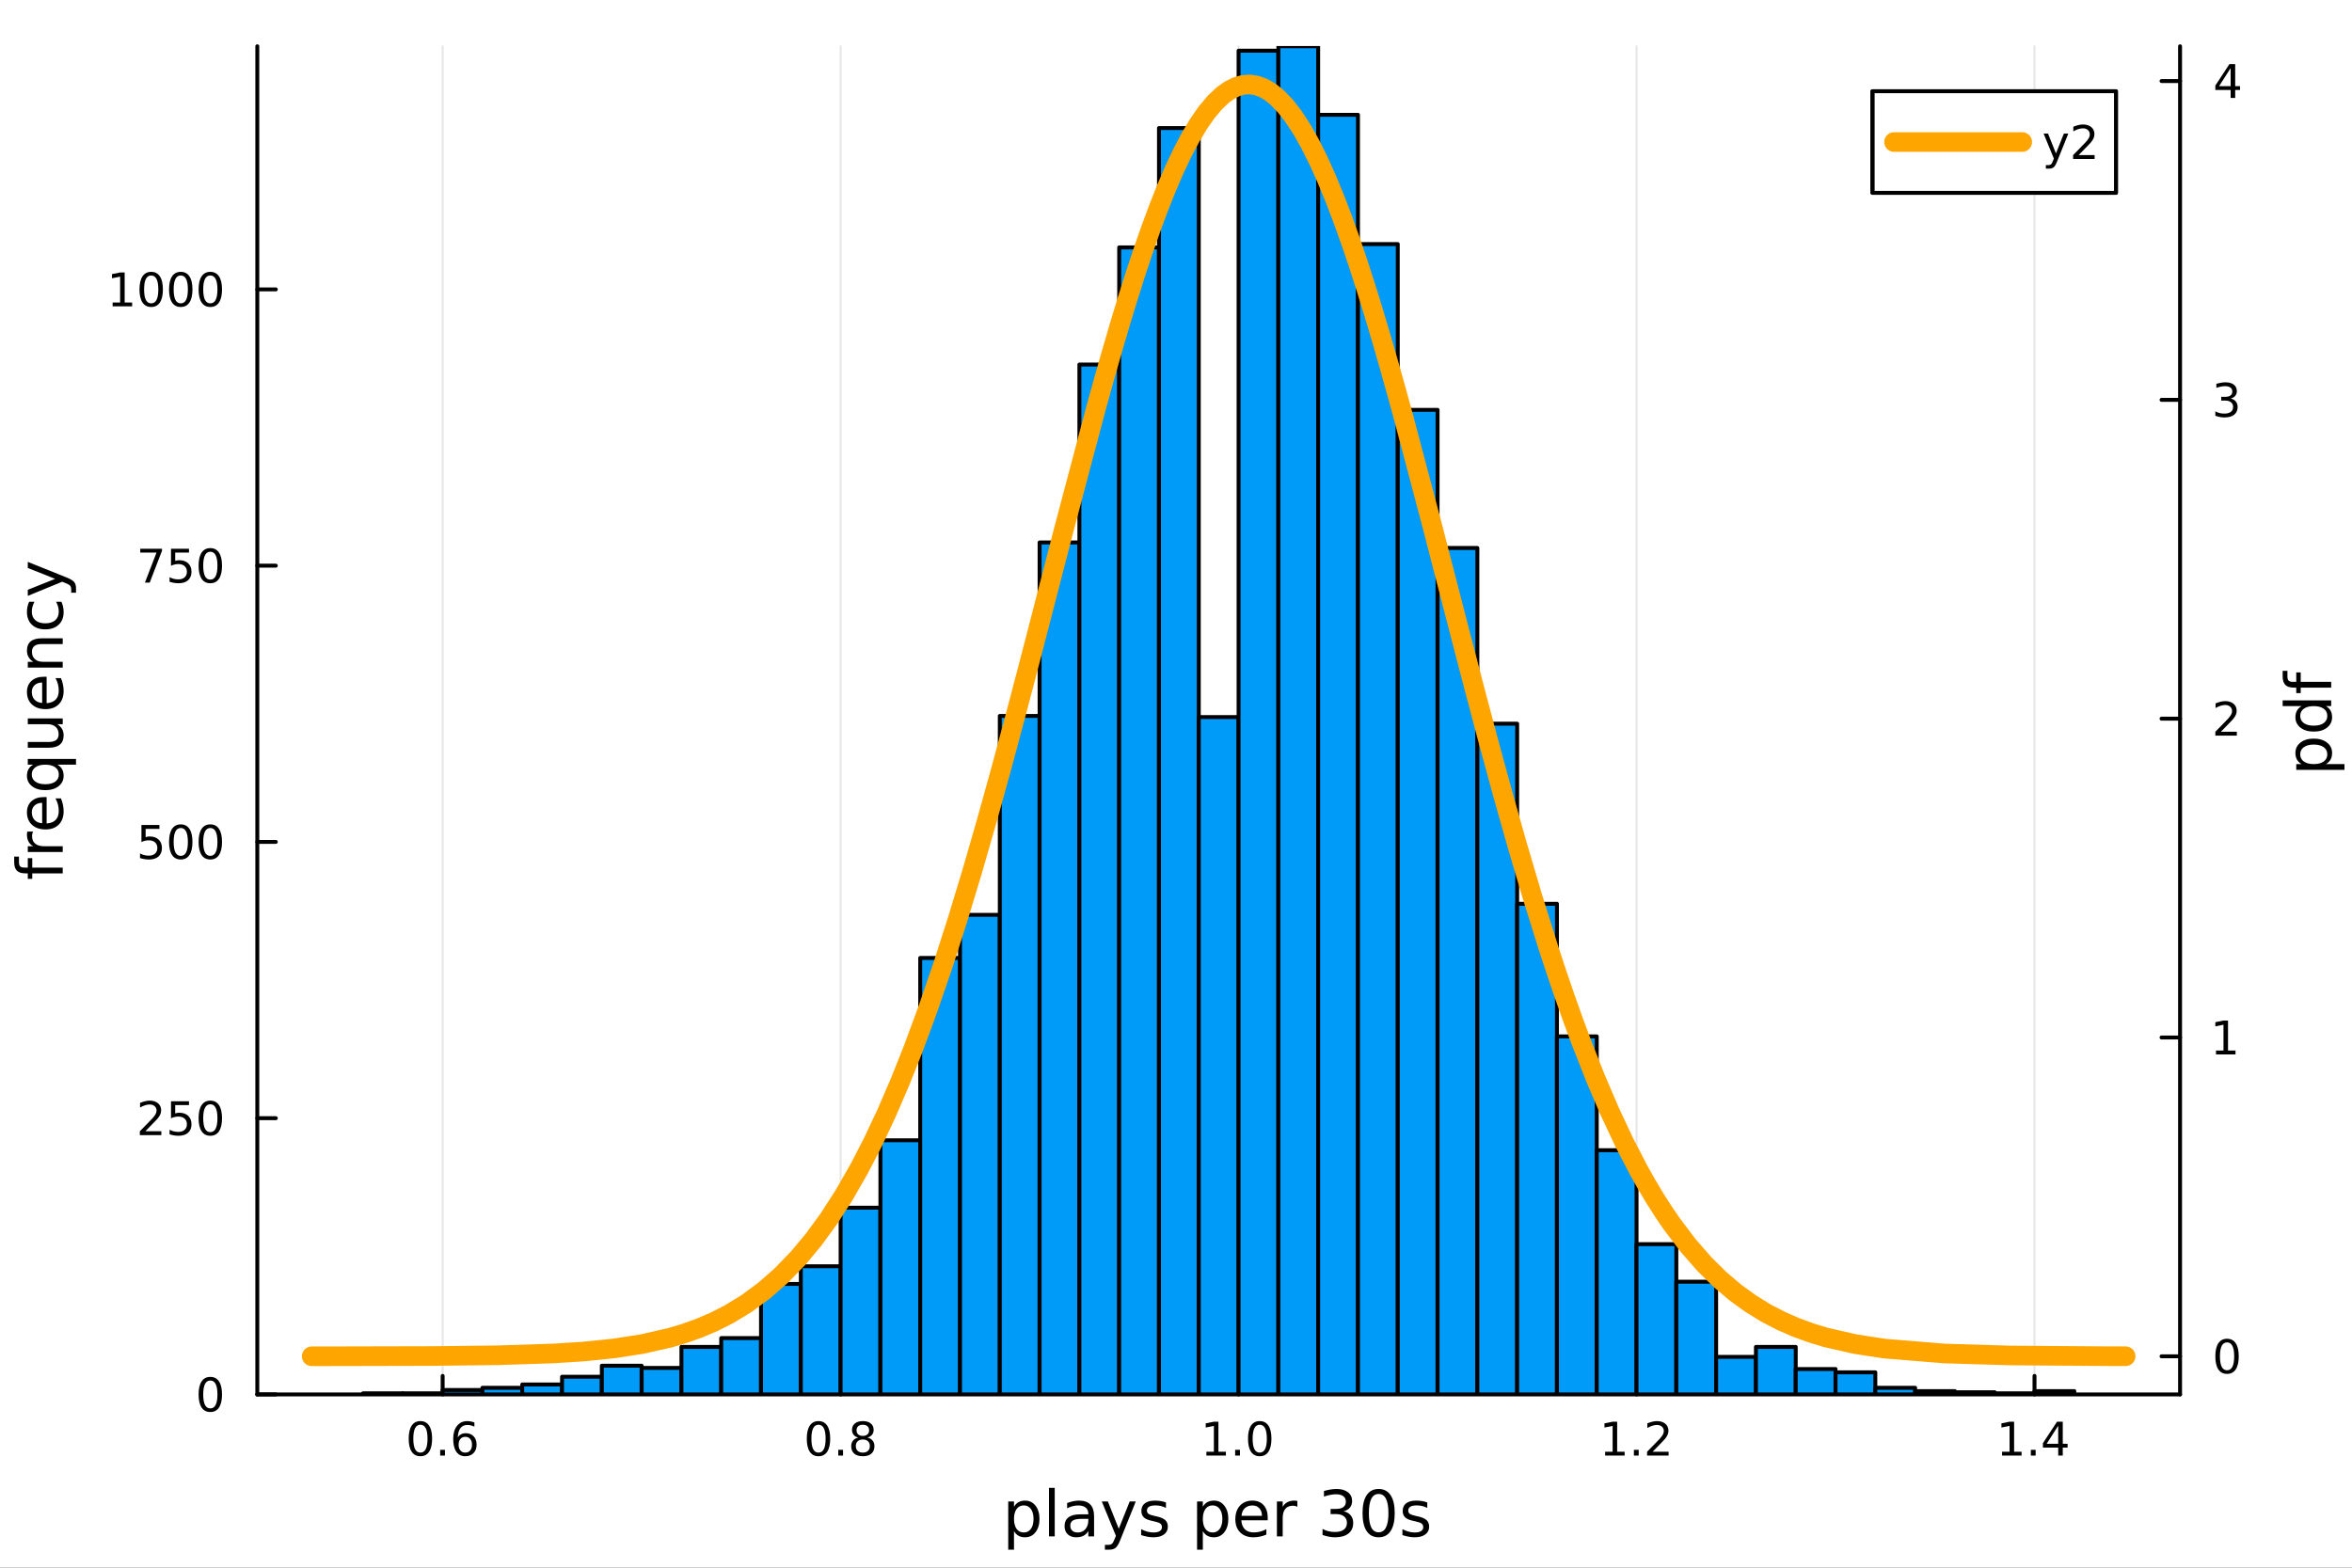 <?xml version="1.0" encoding="utf-8"?>
<svg xmlns="http://www.w3.org/2000/svg" xmlns:xlink="http://www.w3.org/1999/xlink" width="600" height="400" viewBox="0 0 2400 1600">
<rect x="0" y="0" width="2400" height="1600" fill="#333333" stroke="none"/>
<defs>
  <clipPath id="clip300">
    <rect x="0" y="0" width="2400" height="1600"/>
  </clipPath>
</defs>
<path clip-path="url(#clip300)" d="M0 1600 L2400 1600 L2400 0 L0 0  Z" fill="#ffffff" fill-rule="evenodd" fill-opacity="1"/>
<defs>
  <clipPath id="clip301">
    <rect x="480" y="0" width="1681" height="1600"/>
  </clipPath>
</defs>
<path clip-path="url(#clip300)" d="M262.551 1423.18 L2224.55 1423.18 L2224.55 47.244 L262.551 47.244  Z" fill="#ffffff" fill-rule="evenodd" fill-opacity="1"/>
<defs>
  <clipPath id="clip302">
    <rect x="262" y="47" width="1963" height="1377"/>
  </clipPath>
</defs>
<polyline clip-path="url(#clip302)" style="stroke:#000000; stroke-linecap:round; stroke-linejoin:round; stroke-width:2; stroke-opacity:0.1; fill:none" points="451.682,1423.18 451.682,47.244 "/>
<polyline clip-path="url(#clip302)" style="stroke:#000000; stroke-linecap:round; stroke-linejoin:round; stroke-width:2; stroke-opacity:0.1; fill:none" points="857.77,1423.18 857.77,47.244 "/>
<polyline clip-path="url(#clip302)" style="stroke:#000000; stroke-linecap:round; stroke-linejoin:round; stroke-width:2; stroke-opacity:0.1; fill:none" points="1263.86,1423.18 1263.86,47.244 "/>
<polyline clip-path="url(#clip302)" style="stroke:#000000; stroke-linecap:round; stroke-linejoin:round; stroke-width:2; stroke-opacity:0.1; fill:none" points="1669.94,1423.18 1669.94,47.244 "/>
<polyline clip-path="url(#clip302)" style="stroke:#000000; stroke-linecap:round; stroke-linejoin:round; stroke-width:2; stroke-opacity:0.1; fill:none" points="2076.03,1423.18 2076.03,47.244 "/>
<polyline clip-path="url(#clip300)" style="stroke:#000000; stroke-linecap:round; stroke-linejoin:round; stroke-width:4; stroke-opacity:1; fill:none" points="262.551,1423.18 2224.55,1423.18 "/>
<polyline clip-path="url(#clip300)" style="stroke:#000000; stroke-linecap:round; stroke-linejoin:round; stroke-width:4; stroke-opacity:1; fill:none" points="451.682,1423.18 451.682,1404.28 "/>
<polyline clip-path="url(#clip300)" style="stroke:#000000; stroke-linecap:round; stroke-linejoin:round; stroke-width:4; stroke-opacity:1; fill:none" points="857.77,1423.18 857.77,1404.28 "/>
<polyline clip-path="url(#clip300)" style="stroke:#000000; stroke-linecap:round; stroke-linejoin:round; stroke-width:4; stroke-opacity:1; fill:none" points="1263.86,1423.18 1263.86,1404.28 "/>
<polyline clip-path="url(#clip300)" style="stroke:#000000; stroke-linecap:round; stroke-linejoin:round; stroke-width:4; stroke-opacity:1; fill:none" points="1669.94,1423.18 1669.94,1404.28 "/>
<polyline clip-path="url(#clip300)" style="stroke:#000000; stroke-linecap:round; stroke-linejoin:round; stroke-width:4; stroke-opacity:1; fill:none" points="2076.03,1423.18 2076.03,1404.28 "/>
<path clip-path="url(#clip300)" d="M428.986 1454.1 Q425.375 1454.1 423.546 1457.66 Q421.74 1461.2 421.74 1468.33 Q421.74 1475.44 423.546 1479.01 Q425.375 1482.55 428.986 1482.55 Q432.62 1482.55 434.426 1479.01 Q436.254 1475.44 436.254 1468.33 Q436.254 1461.2 434.426 1457.66 Q432.62 1454.1 428.986 1454.1 M428.986 1450.39 Q434.796 1450.39 437.851 1455 Q440.93 1459.58 440.93 1468.33 Q440.93 1477.06 437.851 1481.67 Q434.796 1486.25 428.986 1486.25 Q423.176 1486.25 420.097 1481.67 Q417.041 1477.06 417.041 1468.33 Q417.041 1459.58 420.097 1455 Q423.176 1450.39 428.986 1450.39 Z" fill="#000000" fill-rule="nonzero" fill-opacity="1" /><path clip-path="url(#clip300)" d="M449.148 1479.7 L454.032 1479.7 L454.032 1485.58 L449.148 1485.58 L449.148 1479.7 Z" fill="#000000" fill-rule="nonzero" fill-opacity="1" /><path clip-path="url(#clip300)" d="M474.796 1466.44 Q471.648 1466.44 469.796 1468.59 Q467.967 1470.74 467.967 1474.49 Q467.967 1478.22 469.796 1480.39 Q471.648 1482.55 474.796 1482.55 Q477.944 1482.55 479.773 1480.39 Q481.624 1478.22 481.624 1474.49 Q481.624 1470.74 479.773 1468.59 Q477.944 1466.44 474.796 1466.44 M484.078 1451.78 L484.078 1456.04 Q482.319 1455.21 480.513 1454.77 Q478.731 1454.33 476.972 1454.33 Q472.342 1454.33 469.888 1457.45 Q467.458 1460.58 467.111 1466.9 Q468.476 1464.89 470.536 1463.82 Q472.597 1462.73 475.073 1462.73 Q480.282 1462.73 483.291 1465.9 Q486.323 1469.05 486.323 1474.49 Q486.323 1479.82 483.175 1483.03 Q480.027 1486.25 474.796 1486.25 Q468.8 1486.25 465.629 1481.67 Q462.458 1477.06 462.458 1468.33 Q462.458 1460.14 466.347 1455.28 Q470.236 1450.39 476.786 1450.39 Q478.546 1450.39 480.328 1450.74 Q482.134 1451.09 484.078 1451.78 Z" fill="#000000" fill-rule="nonzero" fill-opacity="1" /><path clip-path="url(#clip300)" d="M835.201 1454.1 Q831.589 1454.1 829.761 1457.66 Q827.955 1461.2 827.955 1468.33 Q827.955 1475.44 829.761 1479.01 Q831.589 1482.55 835.201 1482.55 Q838.835 1482.55 840.64 1479.01 Q842.469 1475.44 842.469 1468.33 Q842.469 1461.2 840.64 1457.66 Q838.835 1454.1 835.201 1454.1 M835.201 1450.39 Q841.011 1450.39 844.066 1455 Q847.145 1459.58 847.145 1468.33 Q847.145 1477.06 844.066 1481.67 Q841.011 1486.25 835.201 1486.25 Q829.39 1486.25 826.312 1481.67 Q823.256 1477.06 823.256 1468.33 Q823.256 1459.58 826.312 1455 Q829.39 1450.39 835.201 1450.39 Z" fill="#000000" fill-rule="nonzero" fill-opacity="1" /><path clip-path="url(#clip300)" d="M855.363 1479.7 L860.247 1479.7 L860.247 1485.58 L855.363 1485.58 L855.363 1479.7 Z" fill="#000000" fill-rule="nonzero" fill-opacity="1" /><path clip-path="url(#clip300)" d="M880.432 1469.17 Q877.098 1469.17 875.177 1470.95 Q873.279 1472.73 873.279 1475.86 Q873.279 1478.98 875.177 1480.77 Q877.098 1482.55 880.432 1482.55 Q883.765 1482.55 885.686 1480.77 Q887.608 1478.96 887.608 1475.86 Q887.608 1472.73 885.686 1470.95 Q883.788 1469.17 880.432 1469.17 M875.756 1467.18 Q872.747 1466.44 871.057 1464.38 Q869.39 1462.32 869.39 1459.35 Q869.39 1455.21 872.33 1452.8 Q875.293 1450.39 880.432 1450.39 Q885.594 1450.39 888.534 1452.8 Q891.473 1455.21 891.473 1459.35 Q891.473 1462.32 889.784 1464.38 Q888.117 1466.44 885.131 1467.18 Q888.51 1467.96 890.385 1470.26 Q892.284 1472.55 892.284 1475.86 Q892.284 1480.88 889.205 1483.57 Q886.149 1486.25 880.432 1486.25 Q874.714 1486.25 871.636 1483.57 Q868.58 1480.88 868.58 1475.86 Q868.58 1472.55 870.478 1470.26 Q872.376 1467.96 875.756 1467.18 M874.043 1459.79 Q874.043 1462.48 875.71 1463.98 Q877.399 1465.49 880.432 1465.49 Q883.441 1465.49 885.131 1463.98 Q886.844 1462.48 886.844 1459.79 Q886.844 1457.11 885.131 1455.6 Q883.441 1454.1 880.432 1454.1 Q877.399 1454.1 875.71 1455.6 Q874.043 1457.11 874.043 1459.79 Z" fill="#000000" fill-rule="nonzero" fill-opacity="1" /><path clip-path="url(#clip300)" d="M1231.01 1481.64 L1238.65 1481.64 L1238.65 1455.28 L1230.34 1456.95 L1230.34 1452.69 L1238.6 1451.02 L1243.28 1451.02 L1243.28 1481.64 L1250.92 1481.64 L1250.92 1485.58 L1231.01 1485.58 L1231.01 1481.64 Z" fill="#000000" fill-rule="nonzero" fill-opacity="1" /><path clip-path="url(#clip300)" d="M1260.36 1479.7 L1265.25 1479.7 L1265.25 1485.58 L1260.36 1485.58 L1260.36 1479.7 Z" fill="#000000" fill-rule="nonzero" fill-opacity="1" /><path clip-path="url(#clip300)" d="M1285.43 1454.1 Q1281.82 1454.1 1279.99 1457.66 Q1278.19 1461.2 1278.19 1468.33 Q1278.19 1475.44 1279.99 1479.01 Q1281.82 1482.55 1285.43 1482.55 Q1289.07 1482.55 1290.87 1479.01 Q1292.7 1475.44 1292.7 1468.33 Q1292.7 1461.2 1290.87 1457.66 Q1289.07 1454.1 1285.43 1454.1 M1285.43 1450.39 Q1291.24 1450.39 1294.3 1455 Q1297.38 1459.58 1297.38 1468.33 Q1297.38 1477.06 1294.3 1481.67 Q1291.24 1486.25 1285.43 1486.25 Q1279.62 1486.25 1276.54 1481.67 Q1273.49 1477.06 1273.49 1468.33 Q1273.49 1459.58 1276.54 1455 Q1279.62 1450.39 1285.43 1450.39 Z" fill="#000000" fill-rule="nonzero" fill-opacity="1" /><path clip-path="url(#clip300)" d="M1637.9 1481.64 L1645.54 1481.64 L1645.54 1455.28 L1637.23 1456.95 L1637.23 1452.69 L1645.49 1451.02 L1650.16 1451.02 L1650.16 1481.64 L1657.8 1481.64 L1657.8 1485.58 L1637.9 1485.58 L1637.9 1481.64 Z" fill="#000000" fill-rule="nonzero" fill-opacity="1" /><path clip-path="url(#clip300)" d="M1667.25 1479.7 L1672.13 1479.7 L1672.13 1485.58 L1667.25 1485.58 L1667.25 1479.7 Z" fill="#000000" fill-rule="nonzero" fill-opacity="1" /><path clip-path="url(#clip300)" d="M1686.35 1481.64 L1702.66 1481.64 L1702.66 1485.58 L1680.72 1485.58 L1680.72 1481.64 Q1683.38 1478.89 1687.97 1474.26 Q1692.57 1469.61 1693.75 1468.27 Q1696 1465.74 1696.88 1464.01 Q1697.78 1462.25 1697.78 1460.56 Q1697.78 1457.8 1695.84 1456.07 Q1693.91 1454.33 1690.81 1454.33 Q1688.61 1454.33 1686.16 1455.09 Q1683.73 1455.86 1680.95 1457.41 L1680.95 1452.69 Q1683.78 1451.55 1686.23 1450.97 Q1688.68 1450.39 1690.72 1450.39 Q1696.09 1450.39 1699.28 1453.08 Q1702.48 1455.77 1702.48 1460.26 Q1702.48 1462.39 1701.67 1464.31 Q1700.88 1466.2 1698.78 1468.8 Q1698.2 1469.47 1695.1 1472.69 Q1691.99 1475.88 1686.35 1481.64 Z" fill="#000000" fill-rule="nonzero" fill-opacity="1" /><path clip-path="url(#clip300)" d="M2042.94 1481.64 L2050.58 1481.64 L2050.58 1455.28 L2042.27 1456.95 L2042.27 1452.69 L2050.53 1451.02 L2055.21 1451.02 L2055.21 1481.64 L2062.85 1481.64 L2062.85 1485.58 L2042.94 1485.58 L2042.94 1481.64 Z" fill="#000000" fill-rule="nonzero" fill-opacity="1" /><path clip-path="url(#clip300)" d="M2072.29 1479.7 L2077.18 1479.7 L2077.18 1485.58 L2072.29 1485.58 L2072.29 1479.7 Z" fill="#000000" fill-rule="nonzero" fill-opacity="1" /><path clip-path="url(#clip300)" d="M2100.21 1455.09 L2088.4 1473.54 L2100.21 1473.54 L2100.21 1455.09 M2098.98 1451.02 L2104.86 1451.02 L2104.86 1473.54 L2109.79 1473.54 L2109.79 1477.43 L2104.86 1477.43 L2104.86 1485.58 L2100.21 1485.58 L2100.21 1477.43 L2084.61 1477.43 L2084.61 1472.92 L2098.98 1451.02 Z" fill="#000000" fill-rule="nonzero" fill-opacity="1" /><path clip-path="url(#clip300)" d="M1034.69 1562.7 L1034.69 1581.6 L1028.81 1581.6 L1028.81 1532.4 L1034.69 1532.4 L1034.69 1537.81 Q1036.54 1534.62 1039.34 1533.1 Q1042.17 1531.54 1046.09 1531.54 Q1052.58 1531.54 1056.62 1536.69 Q1060.7 1541.85 1060.7 1550.25 Q1060.7 1558.65 1056.62 1563.81 Q1052.58 1568.97 1046.09 1568.97 Q1042.17 1568.97 1039.34 1567.44 Q1036.54 1565.88 1034.69 1562.7 M1054.62 1550.25 Q1054.62 1543.79 1051.95 1540.13 Q1049.3 1536.44 1044.66 1536.44 Q1040.01 1536.44 1037.34 1540.13 Q1034.69 1543.79 1034.69 1550.25 Q1034.69 1556.71 1037.34 1560.4 Q1040.01 1564.07 1044.66 1564.07 Q1049.3 1564.07 1051.95 1560.4 Q1054.62 1556.71 1054.62 1550.25 Z" fill="#000000" fill-rule="nonzero" fill-opacity="1" /><path clip-path="url(#clip300)" d="M1070.41 1518.52 L1076.26 1518.52 L1076.26 1568.04 L1070.41 1568.04 L1070.41 1518.52 Z" fill="#000000" fill-rule="nonzero" fill-opacity="1" /><path clip-path="url(#clip300)" d="M1104.72 1550.12 Q1097.62 1550.12 1094.88 1551.75 Q1092.14 1553.37 1092.14 1557.29 Q1092.14 1560.4 1094.18 1562.25 Q1096.25 1564.07 1099.78 1564.07 Q1104.65 1564.07 1107.58 1560.63 Q1110.54 1557.16 1110.54 1551.43 L1110.54 1550.12 L1104.72 1550.12 M1116.4 1547.71 L1116.4 1568.04 L1110.54 1568.04 L1110.54 1562.63 Q1108.54 1565.88 1105.54 1567.44 Q1102.55 1568.97 1098.22 1568.97 Q1092.75 1568.97 1089.5 1565.91 Q1086.29 1562.82 1086.29 1557.67 Q1086.29 1551.65 1090.3 1548.6 Q1094.34 1545.54 1102.33 1545.54 L1110.54 1545.54 L1110.54 1544.97 Q1110.54 1540.93 1107.87 1538.73 Q1105.23 1536.5 1100.42 1536.5 Q1097.36 1536.5 1094.47 1537.23 Q1091.57 1537.97 1088.9 1539.43 L1088.9 1534.02 Q1092.11 1532.78 1095.14 1532.17 Q1098.16 1531.54 1101.02 1531.54 Q1108.76 1531.54 1112.58 1535.55 Q1116.4 1539.56 1116.4 1547.71 Z" fill="#000000" fill-rule="nonzero" fill-opacity="1" /><path clip-path="url(#clip300)" d="M1143.29 1571.35 Q1140.81 1577.72 1138.46 1579.66 Q1136.1 1581.6 1132.15 1581.6 L1127.47 1581.6 L1127.47 1576.7 L1130.91 1576.7 Q1133.33 1576.7 1134.67 1575.56 Q1136 1574.41 1137.63 1570.14 L1138.68 1567.47 L1124.26 1532.4 L1130.47 1532.4 L1141.61 1560.28 L1152.75 1532.4 L1158.95 1532.4 L1143.29 1571.35 Z" fill="#000000" fill-rule="nonzero" fill-opacity="1" /><path clip-path="url(#clip300)" d="M1189.76 1533.45 L1189.76 1538.98 Q1187.28 1537.71 1184.61 1537.07 Q1181.93 1536.44 1179.07 1536.44 Q1174.71 1536.44 1172.51 1537.77 Q1170.35 1539.11 1170.35 1541.79 Q1170.35 1543.82 1171.91 1545 Q1173.47 1546.15 1178.18 1547.2 L1180.18 1547.64 Q1186.42 1548.98 1189.03 1551.43 Q1191.67 1553.85 1191.67 1558.21 Q1191.67 1563.17 1187.73 1566.07 Q1183.81 1568.97 1176.94 1568.97 Q1174.07 1568.97 1170.95 1568.39 Q1167.86 1567.85 1164.43 1566.74 L1164.43 1560.69 Q1167.67 1562.38 1170.82 1563.24 Q1173.98 1564.07 1177.06 1564.07 Q1181.2 1564.07 1183.43 1562.66 Q1185.66 1561.23 1185.66 1558.65 Q1185.66 1556.27 1184.03 1554.99 Q1182.44 1553.72 1177 1552.54 L1174.96 1552.07 Q1169.52 1550.92 1167.1 1548.56 Q1164.68 1546.18 1164.68 1542.04 Q1164.68 1537.01 1168.25 1534.27 Q1171.81 1531.54 1178.37 1531.54 Q1181.61 1531.54 1184.48 1532.01 Q1187.34 1532.49 1189.76 1533.45 Z" fill="#000000" fill-rule="nonzero" fill-opacity="1" /><path clip-path="url(#clip300)" d="M1227.38 1562.7 L1227.38 1581.6 L1221.5 1581.6 L1221.5 1532.4 L1227.38 1532.4 L1227.38 1537.81 Q1229.23 1534.62 1232.03 1533.1 Q1234.86 1531.54 1238.78 1531.54 Q1245.27 1531.54 1249.31 1536.69 Q1253.39 1541.85 1253.39 1550.25 Q1253.39 1558.65 1249.31 1563.81 Q1245.27 1568.97 1238.78 1568.97 Q1234.86 1568.97 1232.03 1567.44 Q1229.23 1565.88 1227.38 1562.7 M1247.31 1550.25 Q1247.31 1543.79 1244.64 1540.13 Q1241.99 1536.44 1237.35 1536.44 Q1232.7 1536.44 1230.03 1540.13 Q1227.38 1543.79 1227.38 1550.25 Q1227.38 1556.71 1230.03 1560.4 Q1232.7 1564.07 1237.35 1564.07 Q1241.99 1564.07 1244.64 1560.4 Q1247.31 1556.71 1247.31 1550.25 Z" fill="#000000" fill-rule="nonzero" fill-opacity="1" /><path clip-path="url(#clip300)" d="M1293.59 1548.76 L1293.59 1551.62 L1266.66 1551.62 Q1267.04 1557.67 1270.29 1560.85 Q1273.57 1564 1279.39 1564 Q1282.77 1564 1285.92 1563.17 Q1289.1 1562.35 1292.22 1560.69 L1292.22 1566.23 Q1289.07 1567.57 1285.76 1568.27 Q1282.45 1568.97 1279.04 1568.97 Q1270.51 1568.97 1265.51 1564 Q1260.55 1559.04 1260.55 1550.57 Q1260.55 1541.82 1265.26 1536.69 Q1270 1531.54 1278.02 1531.54 Q1285.22 1531.54 1289.39 1536.18 Q1293.59 1540.8 1293.59 1548.76 M1287.73 1547.04 Q1287.67 1542.23 1285.03 1539.37 Q1282.42 1536.5 1278.09 1536.5 Q1273.19 1536.5 1270.23 1539.27 Q1267.3 1542.04 1266.85 1547.07 L1287.73 1547.04 Z" fill="#000000" fill-rule="nonzero" fill-opacity="1" /><path clip-path="url(#clip300)" d="M1323.86 1537.87 Q1322.87 1537.3 1321.69 1537.04 Q1320.55 1536.76 1319.15 1536.76 Q1314.18 1536.76 1311.51 1540 Q1308.87 1543.22 1308.87 1549.27 L1308.87 1568.04 L1302.98 1568.04 L1302.98 1532.4 L1308.87 1532.4 L1308.87 1537.93 Q1310.71 1534.69 1313.67 1533.13 Q1316.63 1531.54 1320.86 1531.54 Q1321.47 1531.54 1322.2 1531.63 Q1322.93 1531.7 1323.82 1531.85 L1323.86 1537.87 Z" fill="#000000" fill-rule="nonzero" fill-opacity="1" /><path clip-path="url(#clip300)" d="M1371.03 1542.42 Q1375.64 1543.41 1378.22 1546.53 Q1380.83 1549.65 1380.83 1554.23 Q1380.83 1561.26 1375.99 1565.12 Q1371.15 1568.97 1362.24 1568.97 Q1359.25 1568.97 1356.07 1568.36 Q1352.92 1567.79 1349.54 1566.61 L1349.54 1560.4 Q1352.22 1561.96 1355.4 1562.76 Q1358.58 1563.56 1362.05 1563.56 Q1368.1 1563.56 1371.25 1561.17 Q1374.43 1558.78 1374.43 1554.23 Q1374.43 1550.03 1371.47 1547.67 Q1368.54 1545.29 1363.29 1545.29 L1357.75 1545.29 L1357.75 1540 L1363.55 1540 Q1368.29 1540 1370.8 1538.13 Q1373.32 1536.22 1373.32 1532.65 Q1373.32 1528.99 1370.71 1527.05 Q1368.13 1525.08 1363.29 1525.08 Q1360.65 1525.08 1357.63 1525.65 Q1354.6 1526.22 1350.97 1527.43 L1350.97 1521.7 Q1354.63 1520.68 1357.82 1520.17 Q1361.03 1519.66 1363.86 1519.66 Q1371.19 1519.66 1375.45 1523.01 Q1379.72 1526.32 1379.72 1531.98 Q1379.72 1535.93 1377.46 1538.67 Q1375.2 1541.37 1371.03 1542.42 Z" fill="#000000" fill-rule="nonzero" fill-opacity="1" /><path clip-path="url(#clip300)" d="M1406.77 1524.76 Q1401.8 1524.76 1399.29 1529.66 Q1396.81 1534.53 1396.81 1544.33 Q1396.81 1554.1 1399.29 1559 Q1401.8 1563.87 1406.77 1563.87 Q1411.77 1563.87 1414.25 1559 Q1416.76 1554.1 1416.76 1544.33 Q1416.76 1534.53 1414.25 1529.66 Q1411.77 1524.76 1406.77 1524.76 M1406.77 1519.66 Q1414.76 1519.66 1418.96 1526 Q1423.19 1532.3 1423.19 1544.33 Q1423.19 1556.33 1418.96 1562.66 Q1414.76 1568.97 1406.77 1568.97 Q1398.78 1568.97 1394.55 1562.66 Q1390.35 1556.33 1390.35 1544.33 Q1390.35 1532.3 1394.55 1526 Q1398.78 1519.66 1406.77 1519.66 Z" fill="#000000" fill-rule="nonzero" fill-opacity="1" /><path clip-path="url(#clip300)" d="M1456.39 1533.45 L1456.39 1538.98 Q1453.91 1537.71 1451.23 1537.07 Q1448.56 1536.44 1445.7 1536.44 Q1441.34 1536.44 1439.14 1537.77 Q1436.98 1539.11 1436.98 1541.79 Q1436.98 1543.82 1438.53 1545 Q1440.09 1546.15 1444.8 1547.2 L1446.81 1547.64 Q1453.05 1548.98 1455.66 1551.43 Q1458.3 1553.85 1458.3 1558.21 Q1458.3 1563.17 1454.35 1566.07 Q1450.44 1568.97 1443.56 1568.97 Q1440.7 1568.97 1437.58 1568.39 Q1434.49 1567.85 1431.05 1566.74 L1431.05 1560.69 Q1434.3 1562.38 1437.45 1563.24 Q1440.6 1564.07 1443.69 1564.07 Q1447.83 1564.07 1450.06 1562.66 Q1452.28 1561.23 1452.28 1558.65 Q1452.28 1556.27 1450.66 1554.99 Q1449.07 1553.72 1443.63 1552.54 L1441.59 1552.07 Q1436.15 1550.92 1433.73 1548.56 Q1431.31 1546.18 1431.31 1542.04 Q1431.31 1537.01 1434.87 1534.27 Q1438.44 1531.54 1445 1531.54 Q1448.24 1531.54 1451.11 1532.01 Q1453.97 1532.49 1456.39 1533.45 Z" fill="#000000" fill-rule="nonzero" fill-opacity="1" /><polyline clip-path="url(#clip300)" style="stroke:#000000; stroke-linecap:round; stroke-linejoin:round; stroke-width:4; stroke-opacity:1; fill:none" points="262.551,1423.18 262.551,47.244 "/>
<polyline clip-path="url(#clip300)" style="stroke:#000000; stroke-linecap:round; stroke-linejoin:round; stroke-width:4; stroke-opacity:1; fill:none" points="262.551,1423.18 281.449,1423.18 "/>
<polyline clip-path="url(#clip300)" style="stroke:#000000; stroke-linecap:round; stroke-linejoin:round; stroke-width:4; stroke-opacity:1; fill:none" points="262.551,1141.23 281.449,1141.23 "/>
<polyline clip-path="url(#clip300)" style="stroke:#000000; stroke-linecap:round; stroke-linejoin:round; stroke-width:4; stroke-opacity:1; fill:none" points="262.551,859.272 281.449,859.272 "/>
<polyline clip-path="url(#clip300)" style="stroke:#000000; stroke-linecap:round; stroke-linejoin:round; stroke-width:4; stroke-opacity:1; fill:none" points="262.551,577.318 281.449,577.318 "/>
<polyline clip-path="url(#clip300)" style="stroke:#000000; stroke-linecap:round; stroke-linejoin:round; stroke-width:4; stroke-opacity:1; fill:none" points="262.551,295.364 281.449,295.364 "/>
<path clip-path="url(#clip300)" d="M214.607 1408.98 Q210.996 1408.98 209.167 1412.54 Q207.362 1416.08 207.362 1423.21 Q207.362 1430.32 209.167 1433.89 Q210.996 1437.43 214.607 1437.43 Q218.241 1437.43 220.047 1433.89 Q221.875 1430.32 221.875 1423.21 Q221.875 1416.08 220.047 1412.54 Q218.241 1408.98 214.607 1408.98 M214.607 1405.27 Q220.417 1405.27 223.473 1409.88 Q226.551 1414.46 226.551 1423.21 Q226.551 1431.94 223.473 1436.55 Q220.417 1441.13 214.607 1441.13 Q208.797 1441.13 205.718 1436.55 Q202.662 1431.94 202.662 1423.21 Q202.662 1414.46 205.718 1409.88 Q208.797 1405.27 214.607 1405.27 Z" fill="#000000" fill-rule="nonzero" fill-opacity="1" /><path clip-path="url(#clip300)" d="M148.311 1154.57 L164.63 1154.57 L164.63 1158.51 L142.686 1158.51 L142.686 1154.57 Q145.348 1151.82 149.931 1147.19 Q154.538 1142.53 155.718 1141.19 Q157.964 1138.67 158.843 1136.93 Q159.746 1135.17 159.746 1133.48 Q159.746 1130.73 157.802 1128.99 Q155.88 1127.26 152.778 1127.26 Q150.579 1127.26 148.126 1128.02 Q145.695 1128.78 142.917 1130.33 L142.917 1125.61 Q145.741 1124.48 148.195 1123.9 Q150.649 1123.32 152.686 1123.32 Q158.056 1123.32 161.251 1126.01 Q164.445 1128.69 164.445 1133.18 Q164.445 1135.31 163.635 1137.23 Q162.848 1139.13 160.741 1141.72 Q160.163 1142.39 157.061 1145.61 Q153.959 1148.81 148.311 1154.57 Z" fill="#000000" fill-rule="nonzero" fill-opacity="1" /><path clip-path="url(#clip300)" d="M174.491 1123.95 L192.848 1123.95 L192.848 1127.88 L178.774 1127.88 L178.774 1136.35 Q179.792 1136.01 180.811 1135.84 Q181.829 1135.66 182.848 1135.66 Q188.635 1135.66 192.014 1138.83 Q195.394 1142 195.394 1147.42 Q195.394 1153 191.922 1156.1 Q188.45 1159.18 182.13 1159.18 Q179.954 1159.18 177.686 1158.81 Q175.44 1158.44 173.033 1157.7 L173.033 1153 Q175.116 1154.13 177.339 1154.69 Q179.561 1155.24 182.038 1155.24 Q186.042 1155.24 188.38 1153.14 Q190.718 1151.03 190.718 1147.42 Q190.718 1143.81 188.38 1141.7 Q186.042 1139.59 182.038 1139.59 Q180.163 1139.59 178.288 1140.01 Q176.436 1140.43 174.491 1141.31 L174.491 1123.95 Z" fill="#000000" fill-rule="nonzero" fill-opacity="1" /><path clip-path="url(#clip300)" d="M214.607 1127.02 Q210.996 1127.02 209.167 1130.59 Q207.362 1134.13 207.362 1141.26 Q207.362 1148.37 209.167 1151.93 Q210.996 1155.47 214.607 1155.47 Q218.241 1155.47 220.047 1151.93 Q221.875 1148.37 221.875 1141.26 Q221.875 1134.13 220.047 1130.59 Q218.241 1127.02 214.607 1127.02 M214.607 1123.32 Q220.417 1123.32 223.473 1127.93 Q226.551 1132.51 226.551 1141.26 Q226.551 1149.99 223.473 1154.59 Q220.417 1159.18 214.607 1159.18 Q208.797 1159.18 205.718 1154.59 Q202.662 1149.99 202.662 1141.26 Q202.662 1132.51 205.718 1127.93 Q208.797 1123.32 214.607 1123.32 Z" fill="#000000" fill-rule="nonzero" fill-opacity="1" /><path clip-path="url(#clip300)" d="M144.329 841.992 L162.686 841.992 L162.686 845.927 L148.612 845.927 L148.612 854.399 Q149.63 854.052 150.649 853.89 Q151.667 853.705 152.686 853.705 Q158.473 853.705 161.852 856.876 Q165.232 860.047 165.232 865.464 Q165.232 871.043 161.76 874.144 Q158.288 877.223 151.968 877.223 Q149.792 877.223 147.524 876.853 Q145.279 876.482 142.871 875.742 L142.871 871.043 Q144.954 872.177 147.177 872.732 Q149.399 873.288 151.876 873.288 Q155.88 873.288 158.218 871.181 Q160.556 869.075 160.556 865.464 Q160.556 861.853 158.218 859.746 Q155.88 857.64 151.876 857.64 Q150.001 857.64 148.126 858.056 Q146.274 858.473 144.329 859.353 L144.329 841.992 Z" fill="#000000" fill-rule="nonzero" fill-opacity="1" /><path clip-path="url(#clip300)" d="M184.445 845.07 Q180.834 845.07 179.005 848.635 Q177.2 852.177 177.2 859.306 Q177.2 866.413 179.005 869.978 Q180.834 873.519 184.445 873.519 Q188.079 873.519 189.885 869.978 Q191.713 866.413 191.713 859.306 Q191.713 852.177 189.885 848.635 Q188.079 845.07 184.445 845.07 M184.445 841.367 Q190.255 841.367 193.311 845.973 Q196.389 850.557 196.389 859.306 Q196.389 868.033 193.311 872.64 Q190.255 877.223 184.445 877.223 Q178.635 877.223 175.556 872.64 Q172.501 868.033 172.501 859.306 Q172.501 850.557 175.556 845.973 Q178.635 841.367 184.445 841.367 Z" fill="#000000" fill-rule="nonzero" fill-opacity="1" /><path clip-path="url(#clip300)" d="M214.607 845.07 Q210.996 845.07 209.167 848.635 Q207.362 852.177 207.362 859.306 Q207.362 866.413 209.167 869.978 Q210.996 873.519 214.607 873.519 Q218.241 873.519 220.047 869.978 Q221.875 866.413 221.875 859.306 Q221.875 852.177 220.047 848.635 Q218.241 845.07 214.607 845.07 M214.607 841.367 Q220.417 841.367 223.473 845.973 Q226.551 850.557 226.551 859.306 Q226.551 868.033 223.473 872.64 Q220.417 877.223 214.607 877.223 Q208.797 877.223 205.718 872.64 Q202.662 868.033 202.662 859.306 Q202.662 850.557 205.718 845.973 Q208.797 841.367 214.607 841.367 Z" fill="#000000" fill-rule="nonzero" fill-opacity="1" /><path clip-path="url(#clip300)" d="M143.103 560.038 L165.325 560.038 L165.325 562.028 L152.778 594.598 L147.894 594.598 L159.7 563.973 L143.103 563.973 L143.103 560.038 Z" fill="#000000" fill-rule="nonzero" fill-opacity="1" /><path clip-path="url(#clip300)" d="M174.491 560.038 L192.848 560.038 L192.848 563.973 L178.774 563.973 L178.774 572.445 Q179.792 572.098 180.811 571.936 Q181.829 571.751 182.848 571.751 Q188.635 571.751 192.014 574.922 Q195.394 578.093 195.394 583.51 Q195.394 589.088 191.922 592.19 Q188.45 595.269 182.13 595.269 Q179.954 595.269 177.686 594.899 Q175.44 594.528 173.033 593.788 L173.033 589.088 Q175.116 590.223 177.339 590.778 Q179.561 591.334 182.038 591.334 Q186.042 591.334 188.38 589.227 Q190.718 587.121 190.718 583.51 Q190.718 579.899 188.38 577.792 Q186.042 575.686 182.038 575.686 Q180.163 575.686 178.288 576.102 Q176.436 576.519 174.491 577.399 L174.491 560.038 Z" fill="#000000" fill-rule="nonzero" fill-opacity="1" /><path clip-path="url(#clip300)" d="M214.607 563.116 Q210.996 563.116 209.167 566.681 Q207.362 570.223 207.362 577.352 Q207.362 584.459 209.167 588.024 Q210.996 591.565 214.607 591.565 Q218.241 591.565 220.047 588.024 Q221.875 584.459 221.875 577.352 Q221.875 570.223 220.047 566.681 Q218.241 563.116 214.607 563.116 M214.607 559.413 Q220.417 559.413 223.473 564.019 Q226.551 568.602 226.551 577.352 Q226.551 586.079 223.473 590.686 Q220.417 595.269 214.607 595.269 Q208.797 595.269 205.718 590.686 Q202.662 586.079 202.662 577.352 Q202.662 568.602 205.718 564.019 Q208.797 559.413 214.607 559.413 Z" fill="#000000" fill-rule="nonzero" fill-opacity="1" /><path clip-path="url(#clip300)" d="M114.931 308.708 L122.57 308.708 L122.57 282.343 L114.26 284.01 L114.26 279.75 L122.524 278.084 L127.2 278.084 L127.2 308.708 L134.839 308.708 L134.839 312.644 L114.931 312.644 L114.931 308.708 Z" fill="#000000" fill-rule="nonzero" fill-opacity="1" /><path clip-path="url(#clip300)" d="M154.283 281.162 Q150.672 281.162 148.843 284.727 Q147.038 288.269 147.038 295.398 Q147.038 302.505 148.843 306.07 Q150.672 309.611 154.283 309.611 Q157.917 309.611 159.723 306.07 Q161.552 302.505 161.552 295.398 Q161.552 288.269 159.723 284.727 Q157.917 281.162 154.283 281.162 M154.283 277.459 Q160.093 277.459 163.149 282.065 Q166.227 286.648 166.227 295.398 Q166.227 304.125 163.149 308.732 Q160.093 313.315 154.283 313.315 Q148.473 313.315 145.394 308.732 Q142.339 304.125 142.339 295.398 Q142.339 286.648 145.394 282.065 Q148.473 277.459 154.283 277.459 Z" fill="#000000" fill-rule="nonzero" fill-opacity="1" /><path clip-path="url(#clip300)" d="M184.445 281.162 Q180.834 281.162 179.005 284.727 Q177.2 288.269 177.2 295.398 Q177.2 302.505 179.005 306.07 Q180.834 309.611 184.445 309.611 Q188.079 309.611 189.885 306.07 Q191.713 302.505 191.713 295.398 Q191.713 288.269 189.885 284.727 Q188.079 281.162 184.445 281.162 M184.445 277.459 Q190.255 277.459 193.311 282.065 Q196.389 286.648 196.389 295.398 Q196.389 304.125 193.311 308.732 Q190.255 313.315 184.445 313.315 Q178.635 313.315 175.556 308.732 Q172.501 304.125 172.501 295.398 Q172.501 286.648 175.556 282.065 Q178.635 277.459 184.445 277.459 Z" fill="#000000" fill-rule="nonzero" fill-opacity="1" /><path clip-path="url(#clip300)" d="M214.607 281.162 Q210.996 281.162 209.167 284.727 Q207.362 288.269 207.362 295.398 Q207.362 302.505 209.167 306.07 Q210.996 309.611 214.607 309.611 Q218.241 309.611 220.047 306.07 Q221.875 302.505 221.875 295.398 Q221.875 288.269 220.047 284.727 Q218.241 281.162 214.607 281.162 M214.607 277.459 Q220.417 277.459 223.473 282.065 Q226.551 286.648 226.551 295.398 Q226.551 304.125 223.473 308.732 Q220.417 313.315 214.607 313.315 Q208.797 313.315 205.718 308.732 Q202.662 304.125 202.662 295.398 Q202.662 286.648 205.718 282.065 Q208.797 277.459 214.607 277.459 Z" fill="#000000" fill-rule="nonzero" fill-opacity="1" /><path clip-path="url(#clip300)" d="M14.479 874.271 L19.349 874.271 L19.349 879.873 Q19.349 883.024 20.622 884.265 Q21.895 885.474 25.205 885.474 L28.356 885.474 L28.356 875.83 L32.908 875.83 L32.908 885.474 L64.004 885.474 L64.004 891.363 L32.908 891.363 L32.908 896.965 L28.356 896.965 L28.356 891.363 L25.874 891.363 Q19.922 891.363 17.216 888.594 Q14.479 885.825 14.479 879.809 L14.479 874.271 Z" fill="#000000" fill-rule="nonzero" fill-opacity="1" /><path clip-path="url(#clip300)" d="M33.831 848.713 Q33.258 849.699 33.003 850.877 Q32.717 852.023 32.717 853.423 Q32.717 858.388 35.963 861.062 Q39.178 863.704 45.225 863.704 L64.004 863.704 L64.004 869.592 L28.356 869.592 L28.356 863.704 L33.894 863.704 Q30.648 861.858 29.088 858.898 Q27.497 855.938 27.497 851.704 Q27.497 851.1 27.592 850.368 Q27.656 849.636 27.815 848.744 L33.831 848.713 Z" fill="#000000" fill-rule="nonzero" fill-opacity="1" /><path clip-path="url(#clip300)" d="M44.716 813.51 L47.581 813.51 L47.581 840.437 Q53.628 840.055 56.811 836.809 Q59.962 833.53 59.962 827.706 Q59.962 824.332 59.134 821.181 Q58.307 817.998 56.652 814.879 L62.19 814.879 Q63.527 818.03 64.227 821.34 Q64.927 824.65 64.927 828.056 Q64.927 836.586 59.962 841.583 Q54.997 846.548 46.53 846.548 Q37.777 846.548 32.653 841.838 Q27.497 837.095 27.497 829.074 Q27.497 821.881 32.144 817.712 Q36.759 813.51 44.716 813.51 M42.997 819.367 Q38.191 819.43 35.327 822.072 Q32.462 824.682 32.462 829.011 Q32.462 833.912 35.231 836.872 Q38 839.801 43.029 840.246 L42.997 819.367 Z" fill="#000000" fill-rule="nonzero" fill-opacity="1" /><path clip-path="url(#clip300)" d="M46.212 800.397 Q52.673 800.397 56.365 797.755 Q60.026 795.081 60.026 790.434 Q60.026 785.788 56.365 783.114 Q52.673 780.44 46.212 780.44 Q39.751 780.44 36.09 783.114 Q32.398 785.788 32.398 790.434 Q32.398 795.081 36.09 797.755 Q39.751 800.397 46.212 800.397 M58.657 780.44 Q61.84 782.286 63.399 785.119 Q64.927 787.92 64.927 791.867 Q64.927 798.328 59.771 802.402 Q54.615 806.444 46.212 806.444 Q37.809 806.444 32.653 802.402 Q27.497 798.328 27.497 791.867 Q27.497 787.92 29.056 785.119 Q30.584 782.286 33.767 780.44 L28.356 780.44 L28.356 774.584 L77.563 774.584 L77.563 780.44 L58.657 780.44 Z" fill="#000000" fill-rule="nonzero" fill-opacity="1" /><path clip-path="url(#clip300)" d="M49.936 763.126 L28.356 763.126 L28.356 757.269 L49.713 757.269 Q54.774 757.269 57.32 755.296 Q59.835 753.322 59.835 749.376 Q59.835 744.633 56.811 741.896 Q53.787 739.127 48.567 739.127 L28.356 739.127 L28.356 733.27 L64.004 733.27 L64.004 739.127 L58.53 739.127 Q61.776 741.259 63.368 744.092 Q64.927 746.893 64.927 750.617 Q64.927 756.76 61.108 759.943 Q57.288 763.126 49.936 763.126 M27.497 748.389 L27.497 748.389 Z" fill="#000000" fill-rule="nonzero" fill-opacity="1" /><path clip-path="url(#clip300)" d="M44.716 690.716 L47.581 690.716 L47.581 717.643 Q53.628 717.261 56.811 714.014 Q59.962 710.736 59.962 704.911 Q59.962 701.537 59.134 698.386 Q58.307 695.204 56.652 692.084 L62.19 692.084 Q63.527 695.235 64.227 698.545 Q64.927 701.856 64.927 705.261 Q64.927 713.791 59.962 718.788 Q54.997 723.754 46.53 723.754 Q37.777 723.754 32.653 719.043 Q27.497 714.301 27.497 706.28 Q27.497 699.087 32.144 694.917 Q36.759 690.716 44.716 690.716 M42.997 696.572 Q38.191 696.636 35.327 699.278 Q32.462 701.887 32.462 706.216 Q32.462 711.118 35.231 714.078 Q38 717.006 43.029 717.452 L42.997 696.572 Z" fill="#000000" fill-rule="nonzero" fill-opacity="1" /><path clip-path="url(#clip300)" d="M42.488 651.471 L64.004 651.471 L64.004 657.328 L42.679 657.328 Q37.618 657.328 35.104 659.301 Q32.589 661.274 32.589 665.221 Q32.589 669.963 35.613 672.701 Q38.637 675.438 43.857 675.438 L64.004 675.438 L64.004 681.326 L28.356 681.326 L28.356 675.438 L33.894 675.438 Q30.68 673.337 29.088 670.505 Q27.497 667.64 27.497 663.916 Q27.497 657.773 31.316 654.622 Q35.104 651.471 42.488 651.471 Z" fill="#000000" fill-rule="nonzero" fill-opacity="1" /><path clip-path="url(#clip300)" d="M29.725 614.136 L35.199 614.136 Q33.831 616.619 33.162 619.133 Q32.462 621.616 32.462 624.162 Q32.462 629.86 36.09 633.011 Q39.687 636.162 46.212 636.162 Q52.737 636.162 56.365 633.011 Q59.962 629.86 59.962 624.162 Q59.962 621.616 59.294 619.133 Q58.593 616.619 57.225 614.136 L62.636 614.136 Q63.781 616.587 64.354 619.229 Q64.927 621.839 64.927 624.799 Q64.927 632.851 59.866 637.594 Q54.806 642.336 46.212 642.336 Q37.491 642.336 32.494 637.562 Q27.497 632.756 27.497 624.417 Q27.497 621.711 28.07 619.133 Q28.611 616.555 29.725 614.136 Z" fill="#000000" fill-rule="nonzero" fill-opacity="1" /><path clip-path="url(#clip300)" d="M67.314 589.119 Q73.68 591.602 75.622 593.957 Q77.563 596.312 77.563 600.259 L77.563 604.938 L72.662 604.938 L72.662 601.5 Q72.662 599.081 71.516 597.745 Q70.37 596.408 66.105 594.784 L63.431 593.734 L28.356 608.152 L28.356 601.946 L56.238 590.806 L28.356 579.666 L28.356 573.459 L67.314 589.119 Z" fill="#000000" fill-rule="nonzero" fill-opacity="1" /><path clip-path="url(#clip302)" d="M370.465 1422.05 L370.465 1423.18 L411.074 1423.18 L411.074 1422.05 L370.465 1422.05 L370.465 1422.05  Z" fill="#009af9" fill-rule="evenodd" fill-opacity="1"/>
<polyline clip-path="url(#clip302)" style="stroke:#000000; stroke-linecap:round; stroke-linejoin:round; stroke-width:4; stroke-opacity:1; fill:none" points="370.465,1422.05 370.465,1423.18 411.074,1423.18 411.074,1422.05 370.465,1422.05 "/>
<path clip-path="url(#clip302)" d="M411.074 1422.05 L411.074 1423.18 L451.682 1423.18 L451.682 1422.05 L411.074 1422.05 L411.074 1422.05  Z" fill="#009af9" fill-rule="evenodd" fill-opacity="1"/>
<polyline clip-path="url(#clip302)" style="stroke:#000000; stroke-linecap:round; stroke-linejoin:round; stroke-width:4; stroke-opacity:1; fill:none" points="411.074,1422.05 411.074,1423.18 451.682,1423.18 451.682,1422.05 411.074,1422.05 "/>
<path clip-path="url(#clip302)" d="M451.682 1418.67 L451.682 1423.18 L492.291 1423.18 L492.291 1418.67 L451.682 1418.67 L451.682 1418.67  Z" fill="#009af9" fill-rule="evenodd" fill-opacity="1"/>
<polyline clip-path="url(#clip302)" style="stroke:#000000; stroke-linecap:round; stroke-linejoin:round; stroke-width:4; stroke-opacity:1; fill:none" points="451.682,1418.67 451.682,1423.18 492.291,1423.18 492.291,1418.67 451.682,1418.67 "/>
<path clip-path="url(#clip302)" d="M492.291 1416.41 L492.291 1423.18 L532.9 1423.18 L532.9 1416.41 L492.291 1416.41 L492.291 1416.41  Z" fill="#009af9" fill-rule="evenodd" fill-opacity="1"/>
<polyline clip-path="url(#clip302)" style="stroke:#000000; stroke-linecap:round; stroke-linejoin:round; stroke-width:4; stroke-opacity:1; fill:none" points="492.291,1416.41 492.291,1423.18 532.9,1423.18 532.9,1416.41 492.291,1416.41 "/>
<path clip-path="url(#clip302)" d="M532.9 1413.03 L532.9 1423.18 L573.509 1423.18 L573.509 1413.03 L532.9 1413.03 L532.9 1413.03  Z" fill="#009af9" fill-rule="evenodd" fill-opacity="1"/>
<polyline clip-path="url(#clip302)" style="stroke:#000000; stroke-linecap:round; stroke-linejoin:round; stroke-width:4; stroke-opacity:1; fill:none" points="532.9,1413.03 532.9,1423.18 573.509,1423.18 573.509,1413.03 532.9,1413.03 "/>
<path clip-path="url(#clip302)" d="M573.509 1405.13 L573.509 1423.18 L614.117 1423.18 L614.117 1405.13 L573.509 1405.13 L573.509 1405.13  Z" fill="#009af9" fill-rule="evenodd" fill-opacity="1"/>
<polyline clip-path="url(#clip302)" style="stroke:#000000; stroke-linecap:round; stroke-linejoin:round; stroke-width:4; stroke-opacity:1; fill:none" points="573.509,1405.13 573.509,1423.18 614.117,1423.18 614.117,1405.13 573.509,1405.13 "/>
<path clip-path="url(#clip302)" d="M614.117 1393.86 L614.117 1423.18 L654.726 1423.18 L654.726 1393.86 L614.117 1393.86 L614.117 1393.86  Z" fill="#009af9" fill-rule="evenodd" fill-opacity="1"/>
<polyline clip-path="url(#clip302)" style="stroke:#000000; stroke-linecap:round; stroke-linejoin:round; stroke-width:4; stroke-opacity:1; fill:none" points="614.117,1393.86 614.117,1423.18 654.726,1423.18 654.726,1393.86 614.117,1393.86 "/>
<path clip-path="url(#clip302)" d="M654.726 1396.11 L654.726 1423.18 L695.335 1423.18 L695.335 1396.11 L654.726 1396.11 L654.726 1396.11  Z" fill="#009af9" fill-rule="evenodd" fill-opacity="1"/>
<polyline clip-path="url(#clip302)" style="stroke:#000000; stroke-linecap:round; stroke-linejoin:round; stroke-width:4; stroke-opacity:1; fill:none" points="654.726,1396.11 654.726,1423.18 695.335,1423.18 695.335,1396.11 654.726,1396.11 "/>
<path clip-path="url(#clip302)" d="M695.335 1374.68 L695.335 1423.18 L735.944 1423.18 L735.944 1374.68 L695.335 1374.68 L695.335 1374.68  Z" fill="#009af9" fill-rule="evenodd" fill-opacity="1"/>
<polyline clip-path="url(#clip302)" style="stroke:#000000; stroke-linecap:round; stroke-linejoin:round; stroke-width:4; stroke-opacity:1; fill:none" points="695.335,1374.68 695.335,1423.18 735.944,1423.18 735.944,1374.68 695.335,1374.68 "/>
<path clip-path="url(#clip302)" d="M735.944 1365.66 L735.944 1423.18 L776.552 1423.18 L776.552 1365.66 L735.944 1365.66 L735.944 1365.66  Z" fill="#009af9" fill-rule="evenodd" fill-opacity="1"/>
<polyline clip-path="url(#clip302)" style="stroke:#000000; stroke-linecap:round; stroke-linejoin:round; stroke-width:4; stroke-opacity:1; fill:none" points="735.944,1365.66 735.944,1423.18 776.552,1423.18 776.552,1365.66 735.944,1365.66 "/>
<path clip-path="url(#clip302)" d="M776.552 1310.4 L776.552 1423.18 L817.161 1423.18 L817.161 1310.4 L776.552 1310.4 L776.552 1310.4  Z" fill="#009af9" fill-rule="evenodd" fill-opacity="1"/>
<polyline clip-path="url(#clip302)" style="stroke:#000000; stroke-linecap:round; stroke-linejoin:round; stroke-width:4; stroke-opacity:1; fill:none" points="776.552,1310.4 776.552,1423.18 817.161,1423.18 817.161,1310.4 776.552,1310.4 "/>
<path clip-path="url(#clip302)" d="M817.161 1292.35 L817.161 1423.18 L857.77 1423.18 L857.77 1292.35 L817.161 1292.35 L817.161 1292.35  Z" fill="#009af9" fill-rule="evenodd" fill-opacity="1"/>
<polyline clip-path="url(#clip302)" style="stroke:#000000; stroke-linecap:round; stroke-linejoin:round; stroke-width:4; stroke-opacity:1; fill:none" points="817.161,1292.35 817.161,1423.18 857.77,1423.18 857.77,1292.35 817.161,1292.35 "/>
<path clip-path="url(#clip302)" d="M857.77 1232.58 L857.77 1423.18 L898.379 1423.18 L898.379 1232.58 L857.77 1232.58 L857.77 1232.58  Z" fill="#009af9" fill-rule="evenodd" fill-opacity="1"/>
<polyline clip-path="url(#clip302)" style="stroke:#000000; stroke-linecap:round; stroke-linejoin:round; stroke-width:4; stroke-opacity:1; fill:none" points="857.77,1232.58 857.77,1423.18 898.379,1423.18 898.379,1232.58 857.77,1232.58 "/>
<path clip-path="url(#clip302)" d="M898.379 1163.78 L898.379 1423.18 L938.987 1423.18 L938.987 1163.78 L898.379 1163.78 L898.379 1163.78  Z" fill="#009af9" fill-rule="evenodd" fill-opacity="1"/>
<polyline clip-path="url(#clip302)" style="stroke:#000000; stroke-linecap:round; stroke-linejoin:round; stroke-width:4; stroke-opacity:1; fill:none" points="898.379,1163.78 898.379,1423.18 938.987,1423.18 938.987,1163.78 898.379,1163.78 "/>
<path clip-path="url(#clip302)" d="M938.987 977.692 L938.987 1423.18 L979.596 1423.18 L979.596 977.692 L938.987 977.692 L938.987 977.692  Z" fill="#009af9" fill-rule="evenodd" fill-opacity="1"/>
<polyline clip-path="url(#clip302)" style="stroke:#000000; stroke-linecap:round; stroke-linejoin:round; stroke-width:4; stroke-opacity:1; fill:none" points="938.987,977.692 938.987,1423.18 979.596,1423.18 979.596,977.692 938.987,977.692 "/>
<path clip-path="url(#clip302)" d="M979.596 933.708 L979.596 1423.18 L1020.2 1423.18 L1020.2 933.708 L979.596 933.708 L979.596 933.708  Z" fill="#009af9" fill-rule="evenodd" fill-opacity="1"/>
<polyline clip-path="url(#clip302)" style="stroke:#000000; stroke-linecap:round; stroke-linejoin:round; stroke-width:4; stroke-opacity:1; fill:none" points="979.596,933.708 979.596,1423.18 1020.2,1423.18 1020.2,933.708 979.596,933.708 "/>
<path clip-path="url(#clip302)" d="M1020.2 730.701 L1020.2 1423.18 L1060.81 1423.18 L1060.81 730.701 L1020.2 730.701 L1020.2 730.701  Z" fill="#009af9" fill-rule="evenodd" fill-opacity="1"/>
<polyline clip-path="url(#clip302)" style="stroke:#000000; stroke-linecap:round; stroke-linejoin:round; stroke-width:4; stroke-opacity:1; fill:none" points="1020.2,730.701 1020.2,1423.18 1060.81,1423.18 1060.81,730.701 1020.2,730.701 "/>
<path clip-path="url(#clip302)" d="M1060.81 553.634 L1060.81 1423.18 L1101.42 1423.18 L1101.42 553.634 L1060.81 553.634 L1060.81 553.634  Z" fill="#009af9" fill-rule="evenodd" fill-opacity="1"/>
<polyline clip-path="url(#clip302)" style="stroke:#000000; stroke-linecap:round; stroke-linejoin:round; stroke-width:4; stroke-opacity:1; fill:none" points="1060.81,553.634 1060.81,1423.18 1101.42,1423.18 1101.42,553.634 1060.81,553.634 "/>
<path clip-path="url(#clip302)" d="M1101.42 372.055 L1101.42 1423.18 L1142.03 1423.18 L1142.03 372.055 L1101.42 372.055 L1101.42 372.055  Z" fill="#009af9" fill-rule="evenodd" fill-opacity="1"/>
<polyline clip-path="url(#clip302)" style="stroke:#000000; stroke-linecap:round; stroke-linejoin:round; stroke-width:4; stroke-opacity:1; fill:none" points="1101.42,372.055 1101.42,1423.18 1142.03,1423.18 1142.03,372.055 1101.42,372.055 "/>
<path clip-path="url(#clip302)" d="M1142.03 252.507 L1142.03 1423.18 L1182.64 1423.18 L1182.64 252.507 L1142.03 252.507 L1142.03 252.507  Z" fill="#009af9" fill-rule="evenodd" fill-opacity="1"/>
<polyline clip-path="url(#clip302)" style="stroke:#000000; stroke-linecap:round; stroke-linejoin:round; stroke-width:4; stroke-opacity:1; fill:none" points="1142.03,252.507 1142.03,1423.18 1182.64,1423.18 1182.64,252.507 1142.03,252.507 "/>
<path clip-path="url(#clip302)" d="M1182.64 130.702 L1182.64 1423.18 L1223.25 1423.18 L1223.25 130.702 L1182.64 130.702 L1182.64 130.702  Z" fill="#009af9" fill-rule="evenodd" fill-opacity="1"/>
<polyline clip-path="url(#clip302)" style="stroke:#000000; stroke-linecap:round; stroke-linejoin:round; stroke-width:4; stroke-opacity:1; fill:none" points="1182.64,130.702 1182.64,1423.18 1223.25,1423.18 1223.25,130.702 1182.64,130.702 "/>
<path clip-path="url(#clip302)" d="M1223.25 731.829 L1223.25 1423.18 L1263.86 1423.18 L1263.86 731.829 L1223.25 731.829 L1223.25 731.829  Z" fill="#009af9" fill-rule="evenodd" fill-opacity="1"/>
<polyline clip-path="url(#clip302)" style="stroke:#000000; stroke-linecap:round; stroke-linejoin:round; stroke-width:4; stroke-opacity:1; fill:none" points="1223.25,731.829 1223.25,1423.18 1263.86,1423.18 1263.86,731.829 1223.25,731.829 "/>
<path clip-path="url(#clip302)" d="M1263.86 51.755 L1263.86 1423.18 L1304.47 1423.18 L1304.47 51.755 L1263.86 51.755 L1263.86 51.755  Z" fill="#009af9" fill-rule="evenodd" fill-opacity="1"/>
<polyline clip-path="url(#clip302)" style="stroke:#000000; stroke-linecap:round; stroke-linejoin:round; stroke-width:4; stroke-opacity:1; fill:none" points="1263.86,51.755 1263.86,1423.18 1304.47,1423.18 1304.47,51.755 1263.86,51.755 "/>
<path clip-path="url(#clip302)" d="M1304.47 47.244 L1304.47 1423.18 L1345.07 1423.18 L1345.07 47.244 L1304.47 47.244 L1304.47 47.244  Z" fill="#009af9" fill-rule="evenodd" fill-opacity="1"/>
<polyline clip-path="url(#clip302)" style="stroke:#000000; stroke-linecap:round; stroke-linejoin:round; stroke-width:4; stroke-opacity:1; fill:none" points="1304.47,47.244 1304.47,1423.18 1345.07,1423.18 1345.07,47.244 1304.47,47.244 "/>
<path clip-path="url(#clip302)" d="M1345.07 117.169 L1345.07 1423.18 L1385.68 1423.18 L1385.68 117.169 L1345.07 117.169 L1345.07 117.169  Z" fill="#009af9" fill-rule="evenodd" fill-opacity="1"/>
<polyline clip-path="url(#clip302)" style="stroke:#000000; stroke-linecap:round; stroke-linejoin:round; stroke-width:4; stroke-opacity:1; fill:none" points="1345.07,117.169 1345.07,1423.18 1385.68,1423.18 1385.68,117.169 1345.07,117.169 "/>
<path clip-path="url(#clip302)" d="M1385.68 249.123 L1385.68 1423.18 L1426.29 1423.18 L1426.29 249.123 L1385.68 249.123 L1385.68 249.123  Z" fill="#009af9" fill-rule="evenodd" fill-opacity="1"/>
<polyline clip-path="url(#clip302)" style="stroke:#000000; stroke-linecap:round; stroke-linejoin:round; stroke-width:4; stroke-opacity:1; fill:none" points="1385.68,249.123 1385.68,1423.18 1426.29,1423.18 1426.29,249.123 1385.68,249.123 "/>
<path clip-path="url(#clip302)" d="M1426.29 418.296 L1426.29 1423.18 L1466.9 1423.18 L1466.9 418.296 L1426.29 418.296 L1426.29 418.296  Z" fill="#009af9" fill-rule="evenodd" fill-opacity="1"/>
<polyline clip-path="url(#clip302)" style="stroke:#000000; stroke-linecap:round; stroke-linejoin:round; stroke-width:4; stroke-opacity:1; fill:none" points="1426.29,418.296 1426.29,1423.18 1466.9,1423.18 1466.9,418.296 1426.29,418.296 "/>
<path clip-path="url(#clip302)" d="M1466.9 559.273 L1466.9 1423.18 L1507.51 1423.18 L1507.51 559.273 L1466.9 559.273 L1466.9 559.273  Z" fill="#009af9" fill-rule="evenodd" fill-opacity="1"/>
<polyline clip-path="url(#clip302)" style="stroke:#000000; stroke-linecap:round; stroke-linejoin:round; stroke-width:4; stroke-opacity:1; fill:none" points="1466.9,559.273 1466.9,1423.18 1507.51,1423.18 1507.51,559.273 1466.9,559.273 "/>
<path clip-path="url(#clip302)" d="M1507.51 738.595 L1507.51 1423.18 L1548.12 1423.18 L1548.12 738.595 L1507.51 738.595 L1507.51 738.595  Z" fill="#009af9" fill-rule="evenodd" fill-opacity="1"/>
<polyline clip-path="url(#clip302)" style="stroke:#000000; stroke-linecap:round; stroke-linejoin:round; stroke-width:4; stroke-opacity:1; fill:none" points="1507.51,738.595 1507.51,1423.18 1548.12,1423.18 1548.12,738.595 1507.51,738.595 "/>
<path clip-path="url(#clip302)" d="M1548.12 922.429 L1548.12 1423.18 L1588.73 1423.18 L1588.73 922.429 L1548.12 922.429 L1548.12 922.429  Z" fill="#009af9" fill-rule="evenodd" fill-opacity="1"/>
<polyline clip-path="url(#clip302)" style="stroke:#000000; stroke-linecap:round; stroke-linejoin:round; stroke-width:4; stroke-opacity:1; fill:none" points="1548.12,922.429 1548.12,1423.18 1588.73,1423.18 1588.73,922.429 1548.12,922.429 "/>
<path clip-path="url(#clip302)" d="M1588.73 1057.77 L1588.73 1423.18 L1629.34 1423.18 L1629.34 1057.77 L1588.73 1057.77 L1588.73 1057.77  Z" fill="#009af9" fill-rule="evenodd" fill-opacity="1"/>
<polyline clip-path="url(#clip302)" style="stroke:#000000; stroke-linecap:round; stroke-linejoin:round; stroke-width:4; stroke-opacity:1; fill:none" points="1588.73,1057.77 1588.73,1423.18 1629.34,1423.18 1629.34,1057.77 1588.73,1057.77 "/>
<path clip-path="url(#clip302)" d="M1629.34 1173.93 L1629.34 1423.18 L1669.94 1423.18 L1669.94 1173.93 L1629.34 1173.93 L1629.34 1173.93  Z" fill="#009af9" fill-rule="evenodd" fill-opacity="1"/>
<polyline clip-path="url(#clip302)" style="stroke:#000000; stroke-linecap:round; stroke-linejoin:round; stroke-width:4; stroke-opacity:1; fill:none" points="1629.34,1173.93 1629.34,1423.18 1669.94,1423.18 1669.94,1173.93 1629.34,1173.93 "/>
<path clip-path="url(#clip302)" d="M1669.94 1269.8 L1669.94 1423.18 L1710.55 1423.18 L1710.55 1269.8 L1669.94 1269.8 L1669.94 1269.8  Z" fill="#009af9" fill-rule="evenodd" fill-opacity="1"/>
<polyline clip-path="url(#clip302)" style="stroke:#000000; stroke-linecap:round; stroke-linejoin:round; stroke-width:4; stroke-opacity:1; fill:none" points="1669.94,1269.8 1669.94,1423.18 1710.55,1423.18 1710.55,1269.8 1669.94,1269.8 "/>
<path clip-path="url(#clip302)" d="M1710.55 1308.14 L1710.55 1423.18 L1751.16 1423.18 L1751.16 1308.14 L1710.55 1308.14 L1710.55 1308.14  Z" fill="#009af9" fill-rule="evenodd" fill-opacity="1"/>
<polyline clip-path="url(#clip302)" style="stroke:#000000; stroke-linecap:round; stroke-linejoin:round; stroke-width:4; stroke-opacity:1; fill:none" points="1710.55,1308.14 1710.55,1423.18 1751.16,1423.18 1751.16,1308.14 1710.55,1308.14 "/>
<path clip-path="url(#clip302)" d="M1751.16 1384.83 L1751.16 1423.18 L1791.77 1423.18 L1791.77 1384.83 L1751.16 1384.83 L1751.16 1384.83  Z" fill="#009af9" fill-rule="evenodd" fill-opacity="1"/>
<polyline clip-path="url(#clip302)" style="stroke:#000000; stroke-linecap:round; stroke-linejoin:round; stroke-width:4; stroke-opacity:1; fill:none" points="1751.16,1384.83 1751.16,1423.18 1791.77,1423.18 1791.77,1384.83 1751.16,1384.83 "/>
<path clip-path="url(#clip302)" d="M1791.77 1374.68 L1791.77 1423.18 L1832.38 1423.18 L1832.38 1374.68 L1791.77 1374.68 L1791.77 1374.68  Z" fill="#009af9" fill-rule="evenodd" fill-opacity="1"/>
<polyline clip-path="url(#clip302)" style="stroke:#000000; stroke-linecap:round; stroke-linejoin:round; stroke-width:4; stroke-opacity:1; fill:none" points="1791.77,1374.68 1791.77,1423.18 1832.38,1423.18 1832.38,1374.68 1791.77,1374.68 "/>
<path clip-path="url(#clip302)" d="M1832.38 1397.24 L1832.38 1423.18 L1872.99 1423.18 L1872.99 1397.24 L1832.38 1397.24 L1832.38 1397.24  Z" fill="#009af9" fill-rule="evenodd" fill-opacity="1"/>
<polyline clip-path="url(#clip302)" style="stroke:#000000; stroke-linecap:round; stroke-linejoin:round; stroke-width:4; stroke-opacity:1; fill:none" points="1832.38,1397.24 1832.38,1423.18 1872.99,1423.18 1872.99,1397.24 1832.38,1397.24 "/>
<path clip-path="url(#clip302)" d="M1872.99 1400.62 L1872.99 1423.18 L1913.6 1423.18 L1913.6 1400.62 L1872.99 1400.62 L1872.99 1400.62  Z" fill="#009af9" fill-rule="evenodd" fill-opacity="1"/>
<polyline clip-path="url(#clip302)" style="stroke:#000000; stroke-linecap:round; stroke-linejoin:round; stroke-width:4; stroke-opacity:1; fill:none" points="1872.99,1400.62 1872.99,1423.18 1913.6,1423.18 1913.6,1400.62 1872.99,1400.62 "/>
<path clip-path="url(#clip302)" d="M1913.6 1416.41 L1913.6 1423.18 L1954.21 1423.18 L1954.21 1416.41 L1913.6 1416.41 L1913.6 1416.41  Z" fill="#009af9" fill-rule="evenodd" fill-opacity="1"/>
<polyline clip-path="url(#clip302)" style="stroke:#000000; stroke-linecap:round; stroke-linejoin:round; stroke-width:4; stroke-opacity:1; fill:none" points="1913.6,1416.41 1913.6,1423.18 1954.21,1423.18 1954.21,1416.41 1913.6,1416.41 "/>
<path clip-path="url(#clip302)" d="M1954.21 1419.8 L1954.21 1423.18 L1994.81 1423.18 L1994.81 1419.8 L1954.21 1419.8 L1954.21 1419.8  Z" fill="#009af9" fill-rule="evenodd" fill-opacity="1"/>
<polyline clip-path="url(#clip302)" style="stroke:#000000; stroke-linecap:round; stroke-linejoin:round; stroke-width:4; stroke-opacity:1; fill:none" points="1954.21,1419.8 1954.21,1423.18 1994.81,1423.18 1994.81,1419.8 1954.21,1419.8 "/>
<path clip-path="url(#clip302)" d="M1994.81 1420.92 L1994.81 1423.18 L2035.42 1423.18 L2035.42 1420.92 L1994.81 1420.92 L1994.81 1420.92  Z" fill="#009af9" fill-rule="evenodd" fill-opacity="1"/>
<polyline clip-path="url(#clip302)" style="stroke:#000000; stroke-linecap:round; stroke-linejoin:round; stroke-width:4; stroke-opacity:1; fill:none" points="1994.81,1420.92 1994.81,1423.18 2035.42,1423.18 2035.42,1420.92 1994.81,1420.92 "/>
<path clip-path="url(#clip302)" d="M2035.42 1422.05 L2035.42 1423.18 L2076.03 1423.18 L2076.03 1422.05 L2035.42 1422.05 L2035.42 1422.05  Z" fill="#009af9" fill-rule="evenodd" fill-opacity="1"/>
<polyline clip-path="url(#clip302)" style="stroke:#000000; stroke-linecap:round; stroke-linejoin:round; stroke-width:4; stroke-opacity:1; fill:none" points="2035.42,1422.05 2035.42,1423.18 2076.03,1423.18 2076.03,1422.05 2035.42,1422.05 "/>
<path clip-path="url(#clip302)" d="M2076.03 1419.8 L2076.03 1423.18 L2116.64 1423.18 L2116.64 1419.8 L2076.03 1419.8 L2076.03 1419.8  Z" fill="#009af9" fill-rule="evenodd" fill-opacity="1"/>
<polyline clip-path="url(#clip302)" style="stroke:#000000; stroke-linecap:round; stroke-linejoin:round; stroke-width:4; stroke-opacity:1; fill:none" points="2076.03,1419.8 2076.03,1423.18 2116.64,1423.18 2116.64,1419.8 2076.03,1419.8 "/>
<circle clip-path="url(#clip302)" style="fill:#009af9; stroke:none; fill-opacity:0" cx="390.769" cy="1422.05" r="2"/>
<circle clip-path="url(#clip302)" style="fill:#009af9; stroke:none; fill-opacity:0" cx="431.378" cy="1422.05" r="2"/>
<circle clip-path="url(#clip302)" style="fill:#009af9; stroke:none; fill-opacity:0" cx="471.987" cy="1418.67" r="2"/>
<circle clip-path="url(#clip302)" style="fill:#009af9; stroke:none; fill-opacity:0" cx="512.596" cy="1416.41" r="2"/>
<circle clip-path="url(#clip302)" style="fill:#009af9; stroke:none; fill-opacity:0" cx="553.204" cy="1413.03" r="2"/>
<circle clip-path="url(#clip302)" style="fill:#009af9; stroke:none; fill-opacity:0" cx="593.813" cy="1405.13" r="2"/>
<circle clip-path="url(#clip302)" style="fill:#009af9; stroke:none; fill-opacity:0" cx="634.422" cy="1393.86" r="2"/>
<circle clip-path="url(#clip302)" style="fill:#009af9; stroke:none; fill-opacity:0" cx="675.031" cy="1396.11" r="2"/>
<circle clip-path="url(#clip302)" style="fill:#009af9; stroke:none; fill-opacity:0" cx="715.639" cy="1374.68" r="2"/>
<circle clip-path="url(#clip302)" style="fill:#009af9; stroke:none; fill-opacity:0" cx="756.248" cy="1365.66" r="2"/>
<circle clip-path="url(#clip302)" style="fill:#009af9; stroke:none; fill-opacity:0" cx="796.857" cy="1310.4" r="2"/>
<circle clip-path="url(#clip302)" style="fill:#009af9; stroke:none; fill-opacity:0" cx="837.466" cy="1292.35" r="2"/>
<circle clip-path="url(#clip302)" style="fill:#009af9; stroke:none; fill-opacity:0" cx="878.074" cy="1232.58" r="2"/>
<circle clip-path="url(#clip302)" style="fill:#009af9; stroke:none; fill-opacity:0" cx="918.683" cy="1163.78" r="2"/>
<circle clip-path="url(#clip302)" style="fill:#009af9; stroke:none; fill-opacity:0" cx="959.292" cy="977.692" r="2"/>
<circle clip-path="url(#clip302)" style="fill:#009af9; stroke:none; fill-opacity:0" cx="999.901" cy="933.708" r="2"/>
<circle clip-path="url(#clip302)" style="fill:#009af9; stroke:none; fill-opacity:0" cx="1040.51" cy="730.701" r="2"/>
<circle clip-path="url(#clip302)" style="fill:#009af9; stroke:none; fill-opacity:0" cx="1081.12" cy="553.634" r="2"/>
<circle clip-path="url(#clip302)" style="fill:#009af9; stroke:none; fill-opacity:0" cx="1121.73" cy="372.055" r="2"/>
<circle clip-path="url(#clip302)" style="fill:#009af9; stroke:none; fill-opacity:0" cx="1162.34" cy="252.507" r="2"/>
<circle clip-path="url(#clip302)" style="fill:#009af9; stroke:none; fill-opacity:0" cx="1202.94" cy="130.702" r="2"/>
<circle clip-path="url(#clip302)" style="fill:#009af9; stroke:none; fill-opacity:0" cx="1243.55" cy="731.829" r="2"/>
<circle clip-path="url(#clip302)" style="fill:#009af9; stroke:none; fill-opacity:0" cx="1284.16" cy="51.755" r="2"/>
<circle clip-path="url(#clip302)" style="fill:#009af9; stroke:none; fill-opacity:0" cx="1324.77" cy="47.244" r="2"/>
<circle clip-path="url(#clip302)" style="fill:#009af9; stroke:none; fill-opacity:0" cx="1365.38" cy="117.169" r="2"/>
<circle clip-path="url(#clip302)" style="fill:#009af9; stroke:none; fill-opacity:0" cx="1405.99" cy="249.123" r="2"/>
<circle clip-path="url(#clip302)" style="fill:#009af9; stroke:none; fill-opacity:0" cx="1446.6" cy="418.296" r="2"/>
<circle clip-path="url(#clip302)" style="fill:#009af9; stroke:none; fill-opacity:0" cx="1487.21" cy="559.273" r="2"/>
<circle clip-path="url(#clip302)" style="fill:#009af9; stroke:none; fill-opacity:0" cx="1527.81" cy="738.595" r="2"/>
<circle clip-path="url(#clip302)" style="fill:#009af9; stroke:none; fill-opacity:0" cx="1568.42" cy="922.429" r="2"/>
<circle clip-path="url(#clip302)" style="fill:#009af9; stroke:none; fill-opacity:0" cx="1609.03" cy="1057.77" r="2"/>
<circle clip-path="url(#clip302)" style="fill:#009af9; stroke:none; fill-opacity:0" cx="1649.64" cy="1173.93" r="2"/>
<circle clip-path="url(#clip302)" style="fill:#009af9; stroke:none; fill-opacity:0" cx="1690.25" cy="1269.8" r="2"/>
<circle clip-path="url(#clip302)" style="fill:#009af9; stroke:none; fill-opacity:0" cx="1730.86" cy="1308.14" r="2"/>
<circle clip-path="url(#clip302)" style="fill:#009af9; stroke:none; fill-opacity:0" cx="1771.47" cy="1384.83" r="2"/>
<circle clip-path="url(#clip302)" style="fill:#009af9; stroke:none; fill-opacity:0" cx="1812.08" cy="1374.68" r="2"/>
<circle clip-path="url(#clip302)" style="fill:#009af9; stroke:none; fill-opacity:0" cx="1852.68" cy="1397.24" r="2"/>
<circle clip-path="url(#clip302)" style="fill:#009af9; stroke:none; fill-opacity:0" cx="1893.29" cy="1400.62" r="2"/>
<circle clip-path="url(#clip302)" style="fill:#009af9; stroke:none; fill-opacity:0" cx="1933.9" cy="1416.41" r="2"/>
<circle clip-path="url(#clip302)" style="fill:#009af9; stroke:none; fill-opacity:0" cx="1974.51" cy="1419.8" r="2"/>
<circle clip-path="url(#clip302)" style="fill:#009af9; stroke:none; fill-opacity:0" cx="2015.12" cy="1420.92" r="2"/>
<circle clip-path="url(#clip302)" style="fill:#009af9; stroke:none; fill-opacity:0" cx="2055.73" cy="1422.05" r="2"/>
<circle clip-path="url(#clip302)" style="fill:#009af9; stroke:none; fill-opacity:0" cx="2096.34" cy="1419.8" r="2"/>
<path clip-path="url(#clip300)" d="M1910.52 196.789 L2159.15 196.789 L2159.15 93.109 L1910.52 93.109  Z" fill="#ffffff" fill-rule="evenodd" fill-opacity="1"/>
<polyline clip-path="url(#clip300)" style="stroke:#000000; stroke-linecap:round; stroke-linejoin:round; stroke-width:4; stroke-opacity:1; fill:none" points="1910.52,196.789 2159.15,196.789 2159.15,93.109 1910.52,93.109 1910.52,196.789 "/>
<path clip-path="url(#clip300)" d="M1932.32 165.685 L2063.12 165.685 L2063.12 124.213 L1932.32 124.213 L1932.32 165.685  Z" fill="#009af9" fill-rule="evenodd" fill-opacity="1"/>
<polyline clip-path="url(#clip300)" style="stroke:#000000; stroke-linecap:round; stroke-linejoin:round; stroke-width:4; stroke-opacity:1; fill:none" points="1932.32,165.685 2063.12,165.685 2063.12,124.213 1932.32,124.213 1932.32,165.685 "/>
<path clip-path="url(#clip300)" d="M2098.77 164.636 Q2096.96 169.266 2095.25 170.678 Q2093.54 172.09 2090.67 172.09 L2087.26 172.09 L2087.26 168.525 L2089.76 168.525 Q2091.52 168.525 2092.49 167.692 Q2093.47 166.858 2094.65 163.756 L2095.41 161.812 L2084.92 136.303 L2089.44 136.303 L2097.54 156.581 L2105.64 136.303 L2110.16 136.303 L2098.77 164.636 Z" fill="#000000" fill-rule="nonzero" fill-opacity="1" /><path clip-path="url(#clip300)" d="M2117.45 158.293 L2125.09 158.293 L2125.09 131.928 L2116.78 133.595 L2116.78 129.335 L2125.04 127.669 L2129.72 127.669 L2129.72 158.293 L2137.35 158.293 L2137.35 162.229 L2117.45 162.229 L2117.45 158.293 Z" fill="#000000" fill-rule="nonzero" fill-opacity="1" /><polyline clip-path="url(#clip300)" style="stroke:#000000; stroke-linecap:round; stroke-linejoin:round; stroke-width:4; stroke-opacity:1; fill:none" points="2224.55,1423.18 2224.55,47.244 "/>
<polyline clip-path="url(#clip300)" style="stroke:#000000; stroke-linecap:round; stroke-linejoin:round; stroke-width:4; stroke-opacity:1; fill:none" points="2224.55,1384.26 2205.66,1384.26 "/>
<polyline clip-path="url(#clip300)" style="stroke:#000000; stroke-linecap:round; stroke-linejoin:round; stroke-width:4; stroke-opacity:1; fill:none" points="2224.55,1058.87 2205.66,1058.87 "/>
<polyline clip-path="url(#clip300)" style="stroke:#000000; stroke-linecap:round; stroke-linejoin:round; stroke-width:4; stroke-opacity:1; fill:none" points="2224.55,733.485 2205.66,733.485 "/>
<polyline clip-path="url(#clip300)" style="stroke:#000000; stroke-linecap:round; stroke-linejoin:round; stroke-width:4; stroke-opacity:1; fill:none" points="2224.55,408.098 2205.66,408.098 "/>
<polyline clip-path="url(#clip300)" style="stroke:#000000; stroke-linecap:round; stroke-linejoin:round; stroke-width:4; stroke-opacity:1; fill:none" points="2224.55,82.711 2205.66,82.711 "/>
<path clip-path="url(#clip300)" d="M2272.5 1370.06 Q2268.89 1370.06 2267.06 1373.62 Q2265.25 1377.16 2265.25 1384.29 Q2265.25 1391.4 2267.06 1394.96 Q2268.89 1398.51 2272.5 1398.51 Q2276.13 1398.51 2277.94 1394.96 Q2279.77 1391.4 2279.77 1384.29 Q2279.77 1377.16 2277.94 1373.62 Q2276.13 1370.06 2272.5 1370.06 M2272.5 1366.35 Q2278.31 1366.35 2281.36 1370.96 Q2284.44 1375.54 2284.44 1384.29 Q2284.44 1393.02 2281.36 1397.63 Q2278.31 1402.21 2272.5 1402.21 Q2266.69 1402.21 2263.61 1397.63 Q2260.55 1393.02 2260.55 1384.29 Q2260.55 1375.54 2263.61 1370.96 Q2266.69 1366.35 2272.5 1366.35 Z" fill="#000000" fill-rule="nonzero" fill-opacity="1" /><path clip-path="url(#clip300)" d="M2261.23 1072.22 L2268.86 1072.22 L2268.86 1045.85 L2260.55 1047.52 L2260.55 1043.26 L2268.82 1041.59 L2273.49 1041.59 L2273.49 1072.22 L2281.13 1072.22 L2281.13 1076.15 L2261.23 1076.15 L2261.23 1072.22 Z" fill="#000000" fill-rule="nonzero" fill-opacity="1" /><path clip-path="url(#clip300)" d="M2266.18 746.829 L2282.5 746.829 L2282.5 750.765 L2260.55 750.765 L2260.55 746.829 Q2263.22 744.075 2267.8 739.445 Q2272.41 734.792 2273.59 733.45 Q2275.83 730.927 2276.71 729.191 Q2277.61 727.431 2277.61 725.741 Q2277.61 722.987 2275.67 721.251 Q2273.75 719.515 2270.65 719.515 Q2268.45 719.515 2265.99 720.279 Q2263.56 721.042 2260.79 722.593 L2260.79 717.871 Q2263.61 716.737 2266.06 716.158 Q2268.52 715.58 2270.55 715.58 Q2275.93 715.58 2279.12 718.265 Q2282.31 720.95 2282.31 725.441 Q2282.31 727.57 2281.5 729.491 Q2280.72 731.39 2278.61 733.982 Q2278.03 734.653 2274.93 737.871 Q2271.83 741.065 2266.18 746.829 Z" fill="#000000" fill-rule="nonzero" fill-opacity="1" /><path clip-path="url(#clip300)" d="M2276.18 406.743 Q2279.54 407.461 2281.41 409.73 Q2283.31 411.998 2283.31 415.331 Q2283.31 420.447 2279.79 423.248 Q2276.27 426.049 2269.79 426.049 Q2267.61 426.049 2265.3 425.609 Q2263.01 425.192 2260.55 424.336 L2260.55 419.822 Q2262.5 420.956 2264.81 421.535 Q2267.13 422.114 2269.65 422.114 Q2274.05 422.114 2276.34 420.378 Q2278.66 418.642 2278.66 415.331 Q2278.66 412.276 2276.5 410.563 Q2274.37 408.827 2270.55 408.827 L2266.53 408.827 L2266.53 404.984 L2270.74 404.984 Q2274.19 404.984 2276.02 403.619 Q2277.85 402.23 2277.85 399.637 Q2277.85 396.975 2275.95 395.563 Q2274.07 394.128 2270.55 394.128 Q2268.63 394.128 2266.43 394.544 Q2264.24 394.961 2261.6 395.841 L2261.6 391.674 Q2264.26 390.933 2266.57 390.563 Q2268.91 390.193 2270.97 390.193 Q2276.3 390.193 2279.4 392.623 Q2282.5 395.031 2282.5 399.151 Q2282.5 402.021 2280.86 404.012 Q2279.21 405.98 2276.18 406.743 Z" fill="#000000" fill-rule="nonzero" fill-opacity="1" /><path clip-path="url(#clip300)" d="M2276.16 69.505 L2264.35 87.954 L2276.16 87.954 L2276.16 69.505 M2274.93 65.431 L2280.81 65.431 L2280.81 87.954 L2285.74 87.954 L2285.74 91.843 L2280.81 91.843 L2280.81 99.991 L2276.16 99.991 L2276.16 91.843 L2260.55 91.843 L2260.55 87.329 L2274.93 65.431 Z" fill="#000000" fill-rule="nonzero" fill-opacity="1" /><path clip-path="url(#clip300)" d="M2373.42 779.836 L2392.32 779.836 L2392.32 785.724 L2343.12 785.724 L2343.12 779.836 L2348.53 779.836 Q2345.34 777.99 2343.82 775.189 Q2342.26 772.356 2342.26 768.441 Q2342.26 761.948 2347.41 757.906 Q2352.57 753.832 2360.97 753.832 Q2369.37 753.832 2374.53 757.906 Q2379.69 761.948 2379.69 768.441 Q2379.69 772.356 2378.16 775.189 Q2376.6 777.99 2373.42 779.836 M2360.97 759.911 Q2354.51 759.911 2350.85 762.585 Q2347.16 765.226 2347.16 769.873 Q2347.16 774.52 2350.85 777.194 Q2354.51 779.836 2360.97 779.836 Q2367.43 779.836 2371.12 777.194 Q2374.79 774.52 2374.79 769.873 Q2374.79 765.226 2371.12 762.585 Q2367.43 759.911 2360.97 759.911 Z" fill="#000000" fill-rule="nonzero" fill-opacity="1" /><path clip-path="url(#clip300)" d="M2348.53 720.666 L2329.24 720.666 L2329.24 714.81 L2378.76 714.81 L2378.76 720.666 L2373.42 720.666 Q2376.6 722.512 2378.16 725.345 Q2379.69 728.146 2379.69 732.093 Q2379.69 738.554 2374.53 742.628 Q2369.37 746.67 2360.97 746.67 Q2352.57 746.67 2347.41 742.628 Q2342.26 738.554 2342.26 732.093 Q2342.26 728.146 2343.82 725.345 Q2345.34 722.512 2348.53 720.666 M2360.97 740.623 Q2367.43 740.623 2371.12 737.981 Q2374.79 735.307 2374.79 730.66 Q2374.79 726.014 2371.12 723.34 Q2367.43 720.666 2360.97 720.666 Q2354.51 720.666 2350.85 723.34 Q2347.16 726.014 2347.16 730.66 Q2347.16 735.307 2350.85 737.981 Q2354.51 740.623 2360.97 740.623 Z" fill="#000000" fill-rule="nonzero" fill-opacity="1" /><path clip-path="url(#clip300)" d="M2329.24 684.7 L2334.11 684.7 L2334.11 690.302 Q2334.11 693.453 2335.38 694.694 Q2336.65 695.904 2339.96 695.904 L2343.12 695.904 L2343.12 686.26 L2347.67 686.26 L2347.67 695.904 L2378.76 695.904 L2378.76 701.792 L2347.67 701.792 L2347.67 707.394 L2343.12 707.394 L2343.12 701.792 L2340.63 701.792 Q2334.68 701.792 2331.98 699.023 Q2329.24 696.254 2329.24 690.238 L2329.24 684.7 Z" fill="#000000" fill-rule="nonzero" fill-opacity="1" /><polyline clip-path="url(#clip302)" style="stroke:#ffa500; stroke-linecap:round; stroke-linejoin:round; stroke-width:20; stroke-opacity:1; fill:none" points="318.08,1384.24 330.13,1384.23 441.556,1383.97 508.518,1383.19 565.134,1381.33 595.885,1379.35 626.635,1376.21 654.984,1371.81 683.333,1365.4 698.53,1360.87 713.726,1355.43 728.923,1348.91 744.119,1341.17 761.726,1330.43 779.333,1317.51 796.94,1302.12 814.546,1283.94 830.193,1265.18 845.84,1243.75 861.487,1219.45 877.134,1192.09 890.854,1165.46 904.575,1136.26 918.296,1104.46 932.017,1070.01 946.976,1029.46 961.936,985.837 976.895,939.276 991.854,889.965 1006.9,837.846 1021.95,783.541 1037,727.456 1052.05,670.069 1085.32,541.338 1118.6,415.767 1126.51,387.192 1134.43,359.333 1142.34,332.294 1150.26,306.183 1158.18,281.1 1166.09,257.149 1174.01,234.426 1181.92,213.026 1190.15,192.275 1198.38,173.148 1206.61,155.734 1214.84,140.115 1223.07,126.367 1231.3,114.553 1239.53,104.733 1247.76,96.954 1254.69,92.016 1261.62,88.568 1268.54,86.622 1275.47,86.186 1282.4,87.26 1289.33,89.841 1296.26,93.92 1303.18,99.483 1311.64,108.258 1320.1,119.17 1328.56,132.163 1337.02,147.172 1345.48,164.119 1353.93,182.921 1362.39,203.484 1370.85,225.708 1378.6,247.431 1386.35,270.37 1394.09,294.435 1401.84,319.531 1409.59,345.563 1417.34,372.433 1425.09,400.042 1432.84,428.291 1461.46,536.572 1490.08,647.379 1504.58,703.035 1519.08,757.69 1533.58,810.891 1548.08,862.242 1564.32,917.186 1580.57,969.015 1588.7,993.669 1596.82,1017.45 1604.94,1040.33 1613.07,1062.3 1627.79,1099.77 1642.51,1134.19 1657.24,1165.6 1671.96,1194.07 1680.39,1209.08 1688.82,1223.19 1697.25,1236.41 1705.67,1248.78 1722.53,1271.09 1739.39,1290.38 1755,1305.78 1770.61,1319.04 1786.21,1330.37 1801.82,1340 1817.21,1348.02 1832.6,1354.76 1847.99,1360.38 1863.37,1365.04 1893.25,1371.85 1923.14,1376.43 1984.4,1381.41 2051.52,1383.41 2149.02,1384.14 2169.03,1384.18 "/>
<path clip-path="url(#clip300)" d="M1910.89 196.789 L2159.15 196.789 L2159.15 93.109 L1910.89 93.109  Z" fill="#ffffff" fill-rule="evenodd" fill-opacity="1"/>
<polyline clip-path="url(#clip300)" style="stroke:#000000; stroke-linecap:round; stroke-linejoin:round; stroke-width:4; stroke-opacity:1; fill:none" points="1910.89,196.789 2159.15,196.789 2159.15,93.109 1910.89,93.109 1910.89,196.789 "/>
<polyline clip-path="url(#clip300)" style="stroke:#ffa500; stroke-linecap:round; stroke-linejoin:round; stroke-width:20; stroke-opacity:1; fill:none" points="1932.69,144.949 2063.49,144.949 "/>
<path clip-path="url(#clip300)" d="M2099.14 164.636 Q2097.33 169.266 2095.62 170.678 Q2093.91 172.09 2091.04 172.09 L2087.63 172.09 L2087.63 168.525 L2090.13 168.525 Q2091.89 168.525 2092.86 167.692 Q2093.84 166.858 2095.02 163.756 L2095.78 161.812 L2085.29 136.303 L2089.81 136.303 L2097.91 156.581 L2106.01 136.303 L2110.53 136.303 L2099.14 164.636 Z" fill="#000000" fill-rule="nonzero" fill-opacity="1" /><path clip-path="url(#clip300)" d="M2121.04 158.293 L2137.35 158.293 L2137.35 162.229 L2115.41 162.229 L2115.41 158.293 Q2118.07 155.539 2122.66 150.909 Q2127.26 146.256 2128.44 144.914 Q2130.69 142.391 2131.57 140.655 Q2132.47 138.895 2132.47 137.206 Q2132.47 134.451 2130.53 132.715 Q2128.6 130.979 2125.5 130.979 Q2123.3 130.979 2120.85 131.743 Q2118.42 132.507 2115.64 134.057 L2115.64 129.335 Q2118.47 128.201 2120.92 127.622 Q2123.37 127.044 2125.41 127.044 Q2130.78 127.044 2133.98 129.729 Q2137.17 132.414 2137.17 136.905 Q2137.17 139.034 2136.36 140.956 Q2135.57 142.854 2133.47 145.446 Q2132.89 146.118 2129.79 149.335 Q2126.68 152.53 2121.04 158.293 Z" fill="#000000" fill-rule="nonzero" fill-opacity="1" /></svg>
